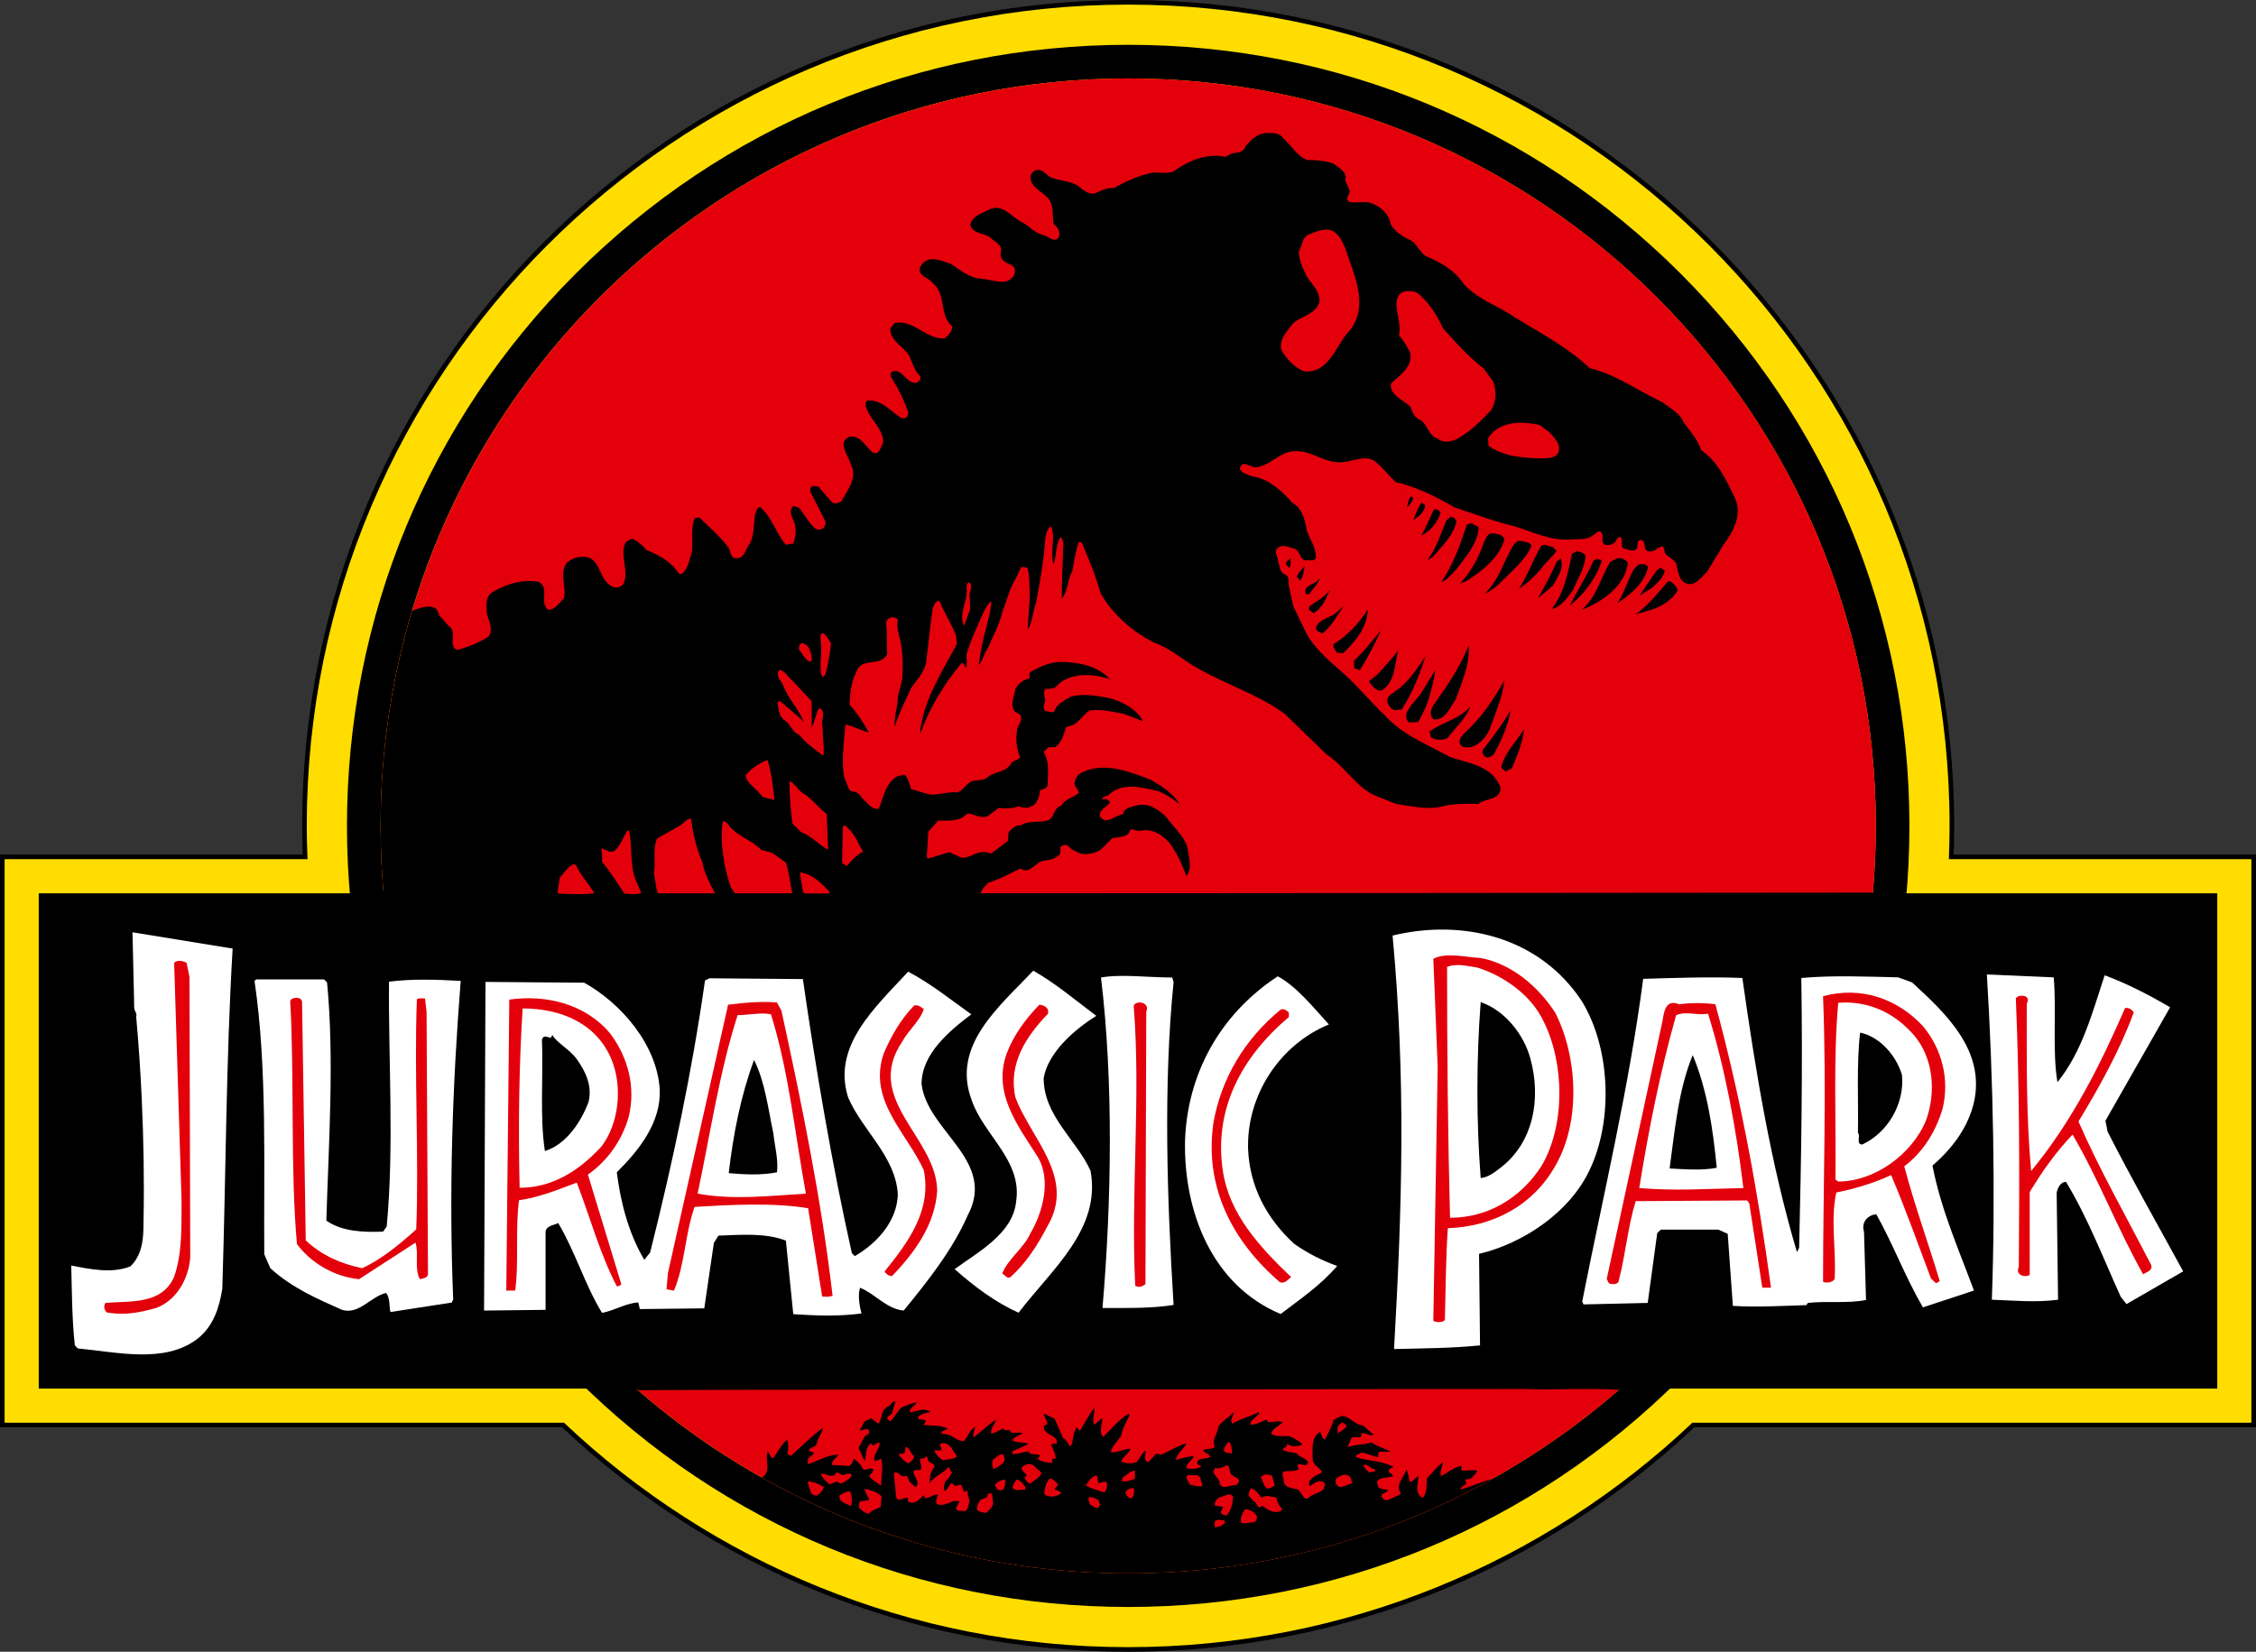 <svg version="1.1" xmlns="http://www.w3.org/2000/svg" xmlns:xlink="http://www.w3.org/1999/xlink" width="488.485" height="357.716" viewBox="0,0,488.485,357.716"><rect x="0" y="0" width="488.485" height="357.716" fill="#333333" stroke="none"/><g transform="translate(4.242,-1.142)"><g data-paper-data="{&quot;isPaintingLayer&quot;:true}" stroke-linecap="butt" stroke-linejoin="miter" stroke-miterlimit="10" stroke-dasharray="" stroke-dashoffset="0" style="mix-blend-mode: normal"><path d="" fill="#000000" fill-rule="nonzero" stroke="none" stroke-width="1"/><g><path d="M483.742,309.747h-121.332c-31.941,30.135 -74.996,48.611 -122.369,48.611c-47.373,0 -90.427,-18.476 -122.369,-48.611h-121.415v-123.038h65.565c-0.083,-2.227 -0.142,-4.461 -0.142,-6.706c0,-98.508 79.853,-178.361 178.361,-178.361c98.508,0 178.355,79.853 178.355,178.361c0,2.245 -0.053,4.479 -0.136,6.706h65.482z" fill="#ffdd00" fill-rule="nonzero" stroke="#000000" stroke-width="1"/><path d="M240.042,10.846c45.181,0 87.661,17.594 119.614,49.547c31.947,31.947 49.541,74.427 49.541,119.608c0,45.181 -17.594,87.661 -49.541,119.608c-31.953,31.953 -74.433,49.547 -119.614,49.547c-45.181,0 -87.661,-17.594 -119.614,-49.547c-31.947,-31.947 -49.541,-74.427 -49.541,-119.608c0,-45.181 17.594,-87.661 49.541,-119.608c31.953,-31.953 74.433,-49.547 119.614,-49.547M240.042,18.127c-89.403,0 -161.875,72.478 -161.875,161.875c0,89.397 72.472,161.869 161.875,161.869c89.403,0 161.875,-72.472 161.875,-161.869c0,-89.397 -72.472,-161.875 -161.875,-161.875" fill="#000000" fill-rule="nonzero" stroke="none" stroke-width="1"/><path d="M401.932,180.001c0,89.403 -72.472,161.875 -161.875,161.875c-89.397,0 -161.869,-72.472 -161.869,-161.875c0,-89.403 72.472,-161.875 161.869,-161.875c89.403,0 161.875,72.472 161.875,161.875" fill="#e3000b" fill-rule="nonzero" stroke="none" stroke-width="1"/><path d="M285.231,142.512c-0.255,-0.604 -1.025,-1.031 -0.681,-1.89c2.914,-1.801 5.574,-4.544 7.369,-7.541c-0.083,3.856 -2.571,6.86 -5.314,9.514z" fill="#000000" fill-rule="nonzero" stroke="none" stroke-width="1"/><path d="M297.749,154.939c-0.77,-0.255 -1.54,-1.114 -1.629,-1.973c-0.089,-1.025 1.114,-1.629 1.801,-2.139c2.826,-1.973 4.715,-4.887 6.516,-7.63c-1.286,4.111 -2.832,7.968 -5.148,11.569l-1.54,0.172" fill="#000000" fill-rule="nonzero" stroke="none" stroke-width="1"/><path d="M289.003,145.854l-0.083,-1.629c2.144,-1.89 3.939,-4.372 5.829,-6.516c-1.368,3.003 -2.826,5.829 -4.544,8.572z" fill="#000000" fill-rule="nonzero" stroke="none" stroke-width="1"/><path d="M282.147,138.309c-0.598,-0.172 -1.286,-0.426 -1.457,-1.114c0.515,-1.973 2.832,-2.144 4.289,-3.258l1.712,-1.54c-1.368,2.056 -2.571,4.283 -4.544,5.912" fill="#000000" fill-rule="nonzero" stroke="none" stroke-width="1"/><path d="M295.006,150.653c-1.286,0.344 -2.145,-1.031 -2.832,-1.884c0.604,-0.77 1.635,-1.203 2.316,-2.061c1.285,-1.54 2.915,-3.08 4.028,-4.798c-0.77,2.998 -0.598,6.771 -3.513,8.744" fill="#000000" fill-rule="nonzero" stroke="none" stroke-width="1"/><path d="M182.629,185.54l-0.77,-1.285c-0.687,-1.629 -1.718,-3.258 -3.175,-4.372l-0.427,0.255l-0.172,7.891l1.031,0.681c0.942,-1.197 2.139,-2.399 3.513,-3.169M174.484,147.225c0.515,-2.227 1.031,-4.461 1.203,-6.771c-0.515,-0.776 -0.942,-1.801 -1.801,-2.233c-0.598,0.261 -0.515,1.12 -0.427,1.801c0.344,2.405 -0.261,4.715 0.083,7.115l0.344,0.687l0.598,-0.598M175,184.853l-0.344,-7.458c-1.884,-1.197 -3.086,-3.341 -5.059,-4.372c-1.114,-0.77 -1.712,-2.056 -2.826,-2.654c0,2.997 0.255,6.173 0.687,9.087l1.801,1.795c2.056,0.687 3.685,2.66 5.657,3.774zM167.198,194.367c-0.427,-2.056 -0.681,-4.283 -1.368,-6.427l-3.003,-2.056l-2.31,-0.604c-2.316,-2.393 -5.485,-2.998 -7.375,-5.912l-0.687,-0.343l-0.166,0.343c-0.433,3.43 0,7.032 0.77,10.284c0.515,1.718 0.687,3.774 2.144,5.059l11.913,-0.083zM150.487,194.538c-1.114,-2.138 -2.316,-4.283 -2.743,-6.682c-1.286,-2.915 -1.973,-6.09 -2.399,-9.342c-0.859,0.083 -1.374,0.77 -2.061,1.368l-5.142,2.915c-1.031,2.144 -0.255,4.97 -0.687,7.369l0.604,3.856l0.344,0.604l11.824,0.083zM161.884,165.826c-1.712,0.687 -3.43,1.801 -4.544,3.258c0.172,1.884 2.399,2.743 3.347,4.372c0.77,0.509 1.801,0.509 2.654,0.853c-0.255,-2.914 -0.598,-5.829 -1.457,-8.483M165.486,149.878c1.114,2.749 3.43,5.059 4.372,7.719c-1.629,-1.629 -3.43,-3.004 -5.142,-4.544l-0.515,0.083c0.255,1.457 0.172,3.175 1.801,4.117c1.114,0.859 1.368,2.399 2.826,2.915c1.457,1.884 3.43,3.169 5.142,4.544c0.261,-2.062 -0.255,-4.117 -0.166,-6.173c-0.515,-1.457 1.025,-3.258 -0.604,-4.028c-0.77,1.368 -0.942,3.086 -1.712,4.455c0,-1.801 -0,-4.111 -0.089,-5.912l-4.111,-4.455c-0.942,-0.776 -1.457,-1.978 -2.66,-2.316c-1.197,1.368 0.598,2.399 0.859,3.596M168.827,140.88l-0.083,0.942c0.853,0.859 1.197,2.227 2.488,2.66c0.681,-0.776 0,-1.973 -0.261,-2.914c-0.426,-0.687 -1.54,-1.712 -2.144,-0.687M205.602,127.249c-0.859,0.344 -0.426,1.375 -0.515,2.062c-0.083,2.482 -1.629,4.626 -0.687,7.197h0.172l1.285,-3.513l-0.172,-3.003c0.089,-0.942 0.776,-2.138 -0.083,-2.743M275.977,70.937c-1.374,1.712 -3.175,3.424 -2.832,5.829c0.948,1.884 2.914,4.028 4.976,4.798c5.568,0.515 6.854,-5.829 10.023,-9.004c4.206,-5.485 0.521,-12.511 -1.197,-17.914c-0.598,-1.286 -1.197,-2.571 -2.488,-3.424c-1.623,-0.859 -3.513,0 -5.053,0.598c-1.801,0.598 -1.629,2.482 -2.399,3.774c0,1.795 0.681,3.252 1.368,4.709c0.942,2.144 3.258,3.602 3.086,6.173c-0.687,2.571 -3.602,3.086 -5.485,4.461M296.977,84.136c-0.515,2.571 2.743,3.602 4.2,5.142c0.427,1.114 0.859,2.399 2.144,2.832c1.629,1.025 1.712,3.424 3.768,4.028c1.114,1.025 2.749,0.687 3.945,0.172c2.832,-1.457 5.231,-3.856 7.458,-6.173c1.285,-1.801 1.368,-4.289 0.598,-6.345l-2.056,-2.832c-3.258,-2.482 -6.084,-5.651 -8.832,-8.743c-1.197,-2.737 -3.08,-5.568 -5.486,-7.624c-1.025,-0.432 -2.227,-0.598 -3.258,-0.172c-1.114,0.515 -1.28,1.712 -1.368,2.654c0.172,2.233 1.031,4.372 0.598,6.688c0.948,1.031 1.629,2.316 2.316,3.513c0.942,3.003 -2.056,5.142 -4.028,6.86M329.209,93.223c-3.945,-0.948 -8.832,-0.948 -11.232,2.826l0.089,1.629c3.252,2.316 7.369,2.66 11.569,2.743c1.203,-0.172 2.571,0.089 3.43,-1.025c0.942,-1.801 -0.598,-3.258 -1.712,-4.544l-2.144,-1.629M401.284,194.414c-3.791,42.96 -24.365,81.097 -55.121,107.826v-0.118c-6.599,-0.432 -13.542,0.083 -20.319,-0.178l-85.286,0.089l-84.776,0.089l-21.877,0.083c-34.139,-29.678 -55.72,-73.42 -55.72,-122.203c0,-16.196 2.387,-31.829 6.818,-46.579c1.451,-0.515 2.997,-1.197 4.621,-0.77c0.859,0.343 1.031,1.197 1.285,1.884c0.942,0.77 1.457,1.801 2.399,2.488c1.286,1.374 -0.509,3.945 1.374,4.887c2.399,-0.598 4.626,-1.546 6.771,-2.832c1.368,-1.629 -0.089,-3.685 -0.344,-5.485c0,-1.457 -0.255,-3.086 1.114,-4.117c3.003,-1.795 6.516,-2.997 10.201,-2.31c2.399,1.285 0.089,4.455 1.973,6.001c1.457,0.172 2.399,-1.457 3.43,-2.399c0.681,-2.488 -1.031,-5.32 0.598,-7.63c0.859,-0.859 1.884,-1.285 2.997,-1.374c4.887,-0.598 3.519,5.485 7.458,6.599c0.776,0.089 1.374,-0.166 1.89,-0.77c1.197,-2.743 -0.687,-5.912 0.255,-8.483c0.172,-0.77 1.114,-1.203 1.801,-1.286c1.114,0.598 2.144,1.54 2.997,2.482c2.577,1.031 5.231,2.405 6.943,5.059l0.515,0.083c1.546,-1.025 1.718,-3.169 2.316,-4.881c0.255,-2.316 -0.344,-5.059 0.598,-7.203l0.942,-0.172c2.061,1.973 4.289,3.856 6.001,6.09c1.031,0.853 0.515,2.998 2.227,2.743c1.718,-0.089 1.801,-2.144 2.832,-3.258c0.859,-1.801 0.77,-4.117 1.031,-6.256c0.426,-0.432 0.172,-1.546 1.114,-1.546c2.654,2.227 3.341,5.574 5.568,8.145l1.629,-0.261c0.344,-1.025 0.598,-2.227 0.432,-3.513c0,-1.546 -1.89,-3.086 -0.432,-4.627l1.285,0.426c1.114,1.457 1.89,2.998 3.258,4.289c0.427,0.509 1.285,0.509 1.884,0.166c0.344,-0.426 0.687,-0.942 0.515,-1.54c-1.025,-2.055 -2.056,-4.028 -3.086,-6.084c-0.344,-0.433 -0.255,-1.286 0.344,-1.629l1.374,0.255c0.77,1.203 1.973,2.316 2.915,3.43c0.77,0.344 1.54,-0.083 2.144,-0.515l-0.089,-0.089c1.285,-2.31 3.341,-4.71 1.973,-7.541c-0.426,-1.629 -1.718,-2.998 -1.629,-4.798c0.089,-0.598 0.687,-1.114 1.285,-1.374c2.316,-0.338 3.43,2.061 4.97,3.43l0.859,0.172c0.859,-0.515 1.031,-1.54 1.457,-2.399c0,-2.832 -2.571,-4.633 -3.513,-7.115c-0.261,-0.515 -0.604,-1.457 0.083,-1.89c2.914,-0.337 4.887,2.144 7.203,3.691l0.77,0.172c0.598,-0.172 0.942,-0.687 0.859,-1.374c-0.859,-2.571 -2.062,-4.97 -3.519,-7.286c-0.344,-0.426 -0.51,-1.285 0.172,-1.54c2.144,-0.604 2.915,2.654 5.059,2.488c0.515,-0.178 1.114,-0.687 0.942,-1.374c-1.285,-1.286 -1.712,-2.832 -2.399,-4.455c-1.203,-2.061 -4.283,-3.258 -4.117,-6.007l0.948,-1.114c4.111,-0.853 6.682,3.519 10.799,3.347c0.77,-0.687 1.712,-1.457 1.629,-2.66c-2.915,-2.482 -1.114,-6.943 -4.289,-9.431c-0.77,-1.114 -2.654,-1.197 -2.743,-2.826c0.089,-0.687 0.515,-1.368 1.203,-1.801c1.884,-1.114 3.939,0.089 5.657,0.598c2.056,1.374 4.028,3.086 6.599,3.175c1.801,0.172 3.341,0.853 5.231,0.598c1.025,-0.344 1.967,-1.114 1.967,-2.316c-0.083,-1.712 -2.227,-1.285 -2.915,-2.743c-0.427,-0.427 -0.083,-1.286 -0.083,-1.884c-0.172,-1.286 -1.457,-1.629 -2.227,-2.482c-1.374,-1.12 -3.856,-0.776 -4.461,-2.832c0.432,-2.056 2.743,-2.571 4.289,-3.43c2.915,-1.203 4.798,1.973 7.197,3.003c1.457,0.853 2.749,2.399 4.461,2.654c1.025,0.261 2.139,1.718 3.169,0.515c0.515,-1.114 -0.172,-2.227 -1.031,-2.915c-0.338,-1.368 -0.083,-3.003 -0.51,-4.283c-0.859,-2.749 -4.715,-3.092 -4.544,-6.173c0.172,-0.604 0.859,-1.203 1.54,-1.291c1.031,-0.083 1.801,0.948 2.66,1.546c1.801,0.77 3.856,0.77 5.657,1.629c1.286,0.859 2.316,2.144 3.939,1.973c1.374,-0.515 2.577,-1.374 4.289,-1.203c2.571,-1.457 5.314,-2.743 8.4,-3.341c1.54,-0.172 2.997,0.343 4.455,-0.261c3.258,-2.31 7.203,-4.028 11.232,-3.169l1.54,-0.77c1.031,-0.089 2.405,-0.172 2.832,-1.457c1.285,-1.629 2.997,-3.169 5.231,-2.915c1.285,-0.089 2.399,0.172 3.086,1.286c1.712,1.457 2.915,3.773 5.059,4.544c1.884,0 3.939,0.172 5.651,0.77c1.114,0.859 3.086,1.801 2.571,3.602l0.948,2.227c0.166,0.942 -1.114,1.629 -0.089,2.488c1.285,0.255 2.832,-0.089 4.2,0.083c2.144,0.515 4.544,2.399 4.798,4.804c0.776,1.28 2.233,2.399 3.602,3.08c1.801,0.515 2.488,2.66 3.862,3.691c3.169,1.368 6.339,2.997 8.4,6.167c2.654,2.832 5.829,4.117 8.909,5.829c6.173,4.028 12.772,7.12 18.346,12.345c5.657,1.374 10.456,4.887 15.686,7.369c1.712,1.291 3.856,2.405 4.626,4.372c1.457,1.973 3.086,3.773 3.774,6.001c3.685,2.488 5.485,6.605 7.286,10.29c1.712,3.602 -0.255,7.369 -2.488,10.284l-3.43,5.657c-1.197,1.203 -2.654,3.347 -4.538,2.66c-1.546,-0.604 -1.718,-2.227 -2.061,-3.602c-0.083,-1.374 -1.54,-1.973 -2.482,-2.743l-0.515,-1.712c-1.202,0 -1.884,1.54 -3.341,1.025c-1.114,-0.515 -0.172,-2.139 -1.457,-2.399c-1.203,0.083 -0.432,1.54 -1.031,2.055c-0.687,0.432 -1.54,0.089 -2.227,-0.083c-1.546,-0.172 -0.426,-1.712 -1.114,-2.571c-0.859,-0.172 -0.859,0.859 -1.374,1.197c-0.515,0.432 -1.114,0.515 -1.712,0.515c-1.629,-0.255 -0.261,-2.144 -1.202,-2.826c-0.687,-0.433 -1.197,0.426 -1.801,0.77c-1.286,1.025 -3.086,0.687 -4.715,0.859c-4.715,0.255 -8.311,-1.718 -12.339,-2.915c-4.372,-1.031 -8.572,-2.66 -12.772,-4.028c-4.028,-2.316 -8.228,-4.461 -12.778,-5.486c-1.623,-1.457 -2.998,-3.43 -4.798,-4.715c-2.056,-1.114 -4.372,0.166 -6.427,0.344c-4.117,0.598 -6.943,-2.749 -11.06,-2.316c-2.914,0.255 -4.881,2.998 -7.713,3.43c-1.368,0.344 -3.43,-1.973 -3.768,0.426c0.427,0.942 1.623,1.114 2.571,1.54c3.513,0.515 6.339,2.915 8.744,5.746c2.399,1.286 2.737,3.945 3.258,6.256c0.681,1.801 1.884,3.43 1.884,5.485c-0.172,1.203 -1.457,0.515 -2.227,0.77c-1.374,-0.255 -1.031,-1.967 -2.405,-2.571c-1.114,-0.166 -2.482,-1.114 -3.602,-0.166c-1.025,0.853 0.089,1.795 0,2.826c0.521,1.031 0.261,2.571 1.718,2.997c0.687,0.515 0.687,1.374 0.598,2.144l1.031,4.715c1.114,2.144 2.056,4.461 3.258,6.599c2.056,3.258 5.314,5.829 8.145,8.4c2.826,2.571 5.397,5.746 8.311,8.489c4.028,4.455 9.259,6.344 14.146,9.087c4.028,1.368 9.514,1.967 11.054,6.854c-0.344,2.66 -3.341,2.056 -4.887,3.347c-2.482,-0.089 -5.397,-0.089 -7.713,0.509c-3.341,0.859 -6.771,-0.083 -10.029,-0.509l-4.111,-1.629c-4.372,-1.629 -6.949,-6.516 -10.977,-9.087l-9.087,-8.832c-5.823,-4.2 -12.511,-6.256 -18.684,-9.769c-3.169,-1.712 -6.001,-4.372 -9.431,-5.574c-4.538,-2.227 -9.253,-6.173 -11.741,-10.799c-1.031,-3.774 -2.571,-7.286 -4.028,-10.888l-0.687,-0.172c-0.687,2.061 -1.031,4.206 -1.368,6.261c-1.12,1.884 -0.859,4.283 -2.316,6.001c0,-3.945 0.255,-8.145 0.344,-12.262l-0.515,-1.114c-1.285,1.629 -0.859,4.117 -1.629,6.001c-0.515,-1.973 -0.083,-4.111 -0.083,-6.256c-0.172,-0.687 0,-1.629 -0.604,-1.973c-0.77,0.77 -1.025,1.884 -1.114,2.997c-0.344,4.633 -1.114,9.087 -1.967,13.459c-0.687,1.973 -0.776,4.117 -1.718,5.829c-0.083,-2.743 0.426,-5.397 0.344,-8.139c-0.089,-1.718 0,-3.602 -0.515,-5.231l-1.285,-0.172l-1.374,2.832c-1.28,2.139 -1.795,4.538 -2.737,6.854c-0.604,2.832 -2.062,5.314 -3.175,7.974c-0.859,1.114 -1.031,2.66 -1.973,3.602c0.432,-2.743 0.859,-5.403 1.629,-7.973c0.426,-1.973 1.114,-3.856 1.114,-5.829c-0.77,0.515 -1.114,1.457 -1.629,2.227c-1.285,3.003 -2.743,5.918 -3.685,9.087c-0.172,0.942 0.255,2.227 -0.172,3.086c-0.344,-0.344 -0.344,-1.114 -0.942,-1.031c-3.945,4.715 -6.943,9.774 -8.915,15.177l-0.083,-0.089c0.77,-7.198 4.715,-13.027 7.967,-19.199l-0.172,-1.89c-1.025,-2.571 -2.571,-4.887 -3.596,-7.458h-0.261c-0.77,0.261 -0.942,1.031 -1.197,1.629c-0.604,4.034 -0.942,7.891 -1.457,11.919c-0.515,2.056 -1.973,3.596 -3.169,5.225c-1.291,2.832 -2.749,5.657 -3.602,8.489c-0.172,-2.316 0.681,-4.2 0.681,-6.516l0.942,-3.768c0.178,-2.316 0.178,-4.715 -0.166,-7.032c-0.172,-1.973 -1.203,-3.685 -0.776,-5.829c-0.255,-0.515 -0.853,-0.598 -1.451,-0.515c-0.604,0 -0.948,0.687 -1.12,1.114c0.344,2.316 0.089,4.461 0.261,6.771c-1.374,3.003 -5.657,0.515 -6.688,3.945c-1.114,2.056 -1.374,4.544 -1.457,7.032c1.712,1.884 3.086,4.028 4.2,6.084c-1.712,-0.515 -3.258,-1.286 -4.887,-1.801l-0.255,0.255c-0.255,3.602 -0.859,7.375 -0.255,11.06c0.509,1.031 0.681,2.316 1.457,3.169c1.025,-0.083 1.967,0.515 2.399,1.457c1.114,0.859 2.138,2.66 3.685,2.316c1.025,-2.482 1.368,-5.486 4.028,-7.026c0.598,0 1.286,-0.604 1.801,-0.089c0.598,0.859 0.859,1.884 1.114,2.832l3.086,0.942c2.31,0.859 4.544,-0.515 6.943,-0.172c1.286,-0.427 1.973,-1.973 3.258,-2.488c1.286,-0.255 2.743,0 3.768,-1.197c1.546,-0.859 3.691,-0.77 4.715,-2.743c0.515,-0.598 1.457,-0.515 1.89,-1.202c-0.776,-1.712 -1.031,-3.856 -0.687,-5.829c0.083,-1.031 1.114,-1.801 0.859,-2.998c-0.172,-0.687 -0.948,-0.687 -1.374,-1.114c-1.114,-1.546 0,-3.347 0.172,-4.887c0.687,-1.114 1.801,-2.056 3.086,-2.233c0.083,-0.509 -0.427,-1.197 0.426,-1.54c1.884,-1.031 3.856,-1.973 6.173,-2.056c3.945,0.083 8.056,0.77 10.799,3.774c-3.596,-1.292 -8.744,-1.546 -11.569,1.457c-0.604,0.77 -1.718,0.509 -2.488,0.681c-0.344,0.687 -0.255,1.457 0,2.144c0,0.859 -0.77,1.884 0.089,2.66c0.681,-0.172 1.285,0.426 1.884,0.083c0.426,-1.629 2.227,-2.488 3.602,-3.258c2.654,-0.77 5.829,-0.172 8.483,0.344c2.743,0.77 5.746,2.316 7.115,4.97l-4.2,-1.629c-2.31,-0.344 -4.798,-1.114 -7.369,-0.681c-1.285,0.853 -2.144,2.31 -3.43,3.086l-1.629,0.509c-0.515,1.546 -0.859,3.175 -2.316,4.289l-1.54,0.083l-1.031,1.031c1.374,2.144 0.948,4.715 0.859,7.203c-0.172,0.853 -1.114,0.681 -1.629,1.114c-0.172,1.369 -0.515,2.998 -2.056,3.513c-0.859,0.426 -1.89,0.172 -2.571,-0.089c-1.286,0.515 -2.915,0.515 -4.289,0.344l-2.316,1.718c-1.623,0.77 -2.915,-0.433 -4.455,-0.515l-1.197,0.942c-1.546,0.77 -3.519,0.598 -5.148,0.598l-2.139,2.399l-0.344,5.403l0.172,0.426c1.629,-0.344 3.169,-1.025 4.798,-1.368l2.571,1.203c1.801,0.083 3.003,-1.292 4.887,-1.292l1.54,0.344l3.519,-2.654c0.344,-0.604 -0.089,-1.629 0.426,-2.144c0.687,-0.77 1.457,-1.374 2.488,-1.286c1.457,-1.031 3.513,-0.598 5.225,-0.942c2.144,-0.172 1.546,-2.743 3.519,-3.341c0.853,-1.546 2.571,-1.635 3.767,-2.749c-0.083,-0.942 -1.197,-1.368 -0.853,-2.482c0.166,-0.776 0.681,-1.546 1.457,-1.89c4.881,-2.482 10.539,-0.166 14.999,1.546c2.227,1.286 4.881,2.915 6.256,5.314c-1.457,-1.197 -2.914,-2.144 -4.544,-2.832c-3.341,-0.77 -7.885,-2.056 -10.716,0.687c-0.427,0.515 -1.457,0.344 -1.54,1.031h1.031l0.681,0.598c-0.598,1.203 -2.31,1.457 -2.227,3.004c1.285,2.31 3.43,-0.261 5.059,-0.344c0.172,-1.457 1.801,-1.546 2.826,-1.884c2.571,-0.687 4.632,0.681 6.433,2.393c1.54,2.144 3.768,4.034 4.627,6.516c0.255,1.973 1.202,4.632 -0.172,6.344c-0.942,-2.482 -2.056,-5.059 -3.773,-7.286c-1.629,-1.801 -3.768,-3.086 -6.339,-2.482c-0.776,0.083 -1.546,-0.604 -2.061,-0.178c-0.427,1.718 -2.571,1.374 -3.939,1.801c-1.285,1.203 -2.488,3.004 -4.289,3.175c-1.285,0.426 -2.826,0.255 -3.768,-0.515c-1.031,-0.089 -1.374,-1.712 -2.577,-1.114c-1.025,0.172 -0.255,1.285 -0.681,1.884c-1.031,1.12 -2.405,1.286 -3.773,1.457c-1.629,0.515 -2.915,3.003 -4.715,1.629c-2.316,1.031 -4.544,2.399 -7.032,3.086c-0.598,0.687 -1.368,1.374 -1.623,2.227l0.255,0.089l192.863,-0.172z" fill="#000000" fill-rule="nonzero" stroke="none" stroke-width="1"/><path d="M165.428,149.789c-0.261,-1.197 -2.044,-2.234 -0.848,-3.602c1.203,0.338 1.737,1.533 2.679,2.309l4.211,4.48c0.089,1.801 -0.044,4.101 -0.044,5.902c0.77,-1.368 0.898,-2.973 1.668,-4.341c1.629,0.77 0.282,2.604 0.797,4.061c-0.089,2.056 0.387,4.147 0.126,6.209c-1.712,-1.374 -3.741,-2.648 -5.198,-4.532c-1.457,-0.515 -1.798,-2.11 -2.912,-2.969c-1.629,-0.942 -1.549,-2.758 -1.804,-4.215l0.705,0.015c1.712,1.54 3.384,2.762 5.013,4.391c-0.942,-2.66 -3.281,-4.959 -4.394,-7.708" data-paper-data="{&quot;noHover&quot;:false,&quot;origItem&quot;:[&quot;Path&quot;,{&quot;applyMatrix&quot;:true,&quot;segments&quot;:[[[353.29936,221.35757],[0,0],[1.04444,2.57772]],[[357.3993,228.59651],[-0.88333,-2.4945],[-1.52772,-1.52778]],[[352.57708,224.3354],[1.60556,1.44433],[0,0]],[[352.0938,224.41323],[0,0],[0.23889,1.3665]],[[353.78263,228.27418],[-1.52778,-0.88328],[1.04444,0.80567]],[[356.43263,231.00757],[-1.36667,-0.48339],[1.36672,1.76661]],[[361.25486,235.26868],[-1.60556,-1.28889],[0.2445,-1.93333]],[[361.0993,229.47979],[-0.08333,1.92772],[-0.48328,-1.36667]],[[360.53269,225.70207],[1.52772,0.72228],[-0.72228,1.28328]],[[358.92713,229.87973],[0.72217,-1.28322],[0,-1.68878]],[[358.8438,224.3354],[0.08333,1.68878],[0,0]],[[354.98825,220.15751],[0,0],[-0.88333,-0.72767]],[[352.49375,217.98534],[1.12783,0.31672],[-1.12217,1.28328]],[[353.29936,221.35757],[-0.2445,-1.12222],[0,0]]],&quot;fillColor&quot;:[0,0,0,1]}]}" fill="#e3000b" fill-rule="nonzero" stroke="none" stroke-width="0.5"/><path d="M174.968,185.118c-1.973,-1.114 -3.697,-3.083 -5.753,-3.77l-1.851,-1.843c-0.432,-2.915 -0.645,-6.231 -0.645,-9.229c1.114,0.598 1.736,1.874 2.85,2.644c1.973,1.031 3.31,3.269 5.194,4.466l0.29,7.559z" data-paper-data="{&quot;noHover&quot;:false,&quot;origItem&quot;:[&quot;Path&quot;,{&quot;applyMatrix&quot;:true,&quot;segments&quot;:[[362.22158,254.15751],[[361.89936,247.16307],[0,0],[-1.76672,-1.12222]],[[357.15491,243.06318],[1.84994,0.96656],[-1.0445,-0.72222]],[[354.50486,240.57429],[1.0445,0.56106],[0,2.811]],[[355.1493,249.09651],[-0.40556,-2.73339],[0,0]],[[356.83819,250.77973],[0,0],[1.92778,0.64461]],[[362.14375,254.31873],[-1.84994,-1.04456],[0,0]]],&quot;closed&quot;:true,&quot;fillColor&quot;:[0,0,0,1]}]}" fill="#e3000b" fill-rule="nonzero" stroke="none" stroke-width="0.5"/><path d="M161.921,165.725c0.859,2.654 1.228,5.756 1.482,8.67c-0.853,-0.343 -1.935,-0.324 -2.705,-0.834c-0.948,-1.629 -3.287,-2.627 -3.459,-4.511c1.114,-1.457 2.969,-2.638 4.681,-3.325" data-paper-data="{&quot;noHover&quot;:false,&quot;origItem&quot;:[&quot;Path&quot;,{&quot;applyMatrix&quot;:true,&quot;segments&quot;:[[[349.92158,236.31318],[0,0],[-1.60561,0.64444]],[[345.66047,239.36868],[1.04444,-1.36667],[0.16106,1.76667]],[[348.79936,243.46873],[-0.88889,-1.52778],[0.72217,0.47778]],[[351.28825,244.26862],[-0.8,-0.32211],[-0.23889,-2.73317]],[[349.92158,236.31318],[0.80556,2.48889],[0,0]]],&quot;fillColor&quot;:[0,0,0,1]}]}" fill="#e3000b" fill-rule="nonzero" stroke="none" stroke-width="0.5"/><path d="M167.189,194.704l-12.039,0.099c-1.457,-1.285 -1.675,-3.392 -2.19,-5.11c-0.77,-3.252 -1.179,-6.971 -0.747,-10.401l0.168,-0.346l0.689,0.341c1.89,2.915 5.18,3.505 7.496,5.899l2.361,0.666l3.007,2.106c0.687,2.144 0.912,4.429 1.339,6.484z" data-paper-data="{&quot;noHover&quot;:false,&quot;origItem&quot;:[&quot;Path&quot;,{&quot;applyMatrix&quot;:true,&quot;segments&quot;:[[[354.90491,263.07984],[0,0],[-0.40006,-1.92789]],[[353.62158,257.05212],[0.64439,2.01111],[0,0]],[350.80486,255.12423],[[348.63819,254.55762],[0,0],[-2.17217,-2.24456]],[[341.72158,249.01306],[1.77222,2.73339],[0,0]],[341.07713,248.69095],[[340.92158,249.01306],[0,0],[-0.40561,3.21672]],[[341.64375,258.65751],[-0.72217,-3.04989],[0.48339,1.61117]],[[343.65486,263.40195],[-1.36667,-1.20544],[0,0]],[354.82708,263.32429]],&quot;closed&quot;:true,&quot;fillColor&quot;:[0,0,0,1]}]}" fill="#e3000b" fill-rule="nonzero" stroke="none" stroke-width="0.5"/><path d="M150.291,194.794l-11.95,-0.08l-0.349,-0.609l-0.631,-3.889c0.433,-2.399 -0.339,-5.334 0.692,-7.479l5.22,-2.962c0.687,-0.598 1.231,-1.285 2.09,-1.367c0.427,3.252 1.197,6.566 2.483,9.48c0.426,2.399 1.596,4.593 2.709,6.731z" data-paper-data="{&quot;noHover&quot;:false,&quot;origItem&quot;:[&quot;Path&quot;,{&quot;applyMatrix&quot;:true,&quot;segments&quot;:[[[339.23269,263.2409],[0,0],[-1.04444,-2.0055]],[[336.66047,256.97429],[0.39994,2.25],[-1.20561,-2.73339]],[[334.41041,248.21318],[0.4,3.04989],[-0.8055,0.07767]],[[332.47713,249.49645],[0.64439,-0.56117],[0,0]],[[327.65491,252.22979],[0,0],[-0.96672,2.01111]],[[327.01041,259.14084],[0.40561,-2.25],[0,0]],[327.57708,262.75751],[327.8993,263.32429],[338.98819,263.40195]],&quot;closed&quot;:true,&quot;fillColor&quot;:[0,0,0,1]}]}" fill="#e3000b" fill-rule="nonzero" stroke="none" stroke-width="0.5"/><path d="M278.548,129.823c-0.859,-2.144 2.227,-1.884 2.997,-3.602c-0.255,1.374 -1.54,2.399 -2.31,3.602h-0.687" fill="#000000" fill-rule="nonzero" stroke="none" stroke-width="1"/><path d="M298.949,108.392l0.089,-0.427h0.083z" fill="#000000" fill-rule="nonzero" stroke="none" stroke-width="1"/><path d="M293.531,319.775v-0.427c-0.942,0 -1.457,-1.114 -2.399,-1.031c-0.261,0.687 0.681,1.285 1.114,1.712l1.286,-0.255M285.048,322.435c0.77,1.629 2.393,0 3.513,0l-0.261,-1.031c-0.255,-0.687 -1.025,-1.031 -1.712,-0.859c-0.77,0.261 -2.056,0.687 -1.54,1.89M285.386,310.09v1.457c0.687,-0.432 1.718,-0.942 1.973,-1.712l-1.031,-0.687l-0.942,0.942M272.098,328.602c0.432,-0.166 1.374,0 1.203,-0.77c-0.687,-0.687 -0.942,-1.54 -1.203,-2.399c-1.114,-0.089 -2.31,-0.687 -3.169,0.089c-0.598,-0.776 -1.286,-1.801 -2.227,-2.062c-0.515,0.427 -0.515,1.031 -0.598,1.629l1.197,1.203c0.604,0.255 0.77,1.967 1.718,0.942c0.942,0.598 1.884,1.368 3.08,1.368M266.874,330.835c0.77,0.083 1.114,-0.687 1.031,-1.285c-0.432,-0.948 -1.546,-1.546 -2.577,-1.546c-0.515,0.859 -1.197,1.973 -0.77,3.003c0.77,0.083 1.546,-0.089 2.316,-0.172M263.87,322.346c0.687,-1.285 -1.114,-1.197 -1.629,-2.056l-0.509,-1.801c-1.031,0 -1.718,1.031 -2.749,0.515c-1.457,1.285 1.031,2.144 0.859,3.43c0.598,1.54 2.399,0.172 3.602,0.338l0.427,-0.427M261.299,329.378c1.031,-1.031 1.374,-2.577 1.457,-4.117c-0.859,-1.114 -2.056,0.083 -2.997,0.172c-0.598,0.432 -1.114,1.031 -0.942,1.801h0.255l1.546,0.255l-0.344,0.77c-0.604,0.776 0.598,0.948 1.025,1.12M258.817,331.949c0.853,-0.172 1.801,-0.344 2.227,-1.203l-0.172,-0.344c-0.77,0 -1.801,-0.427 -2.144,0.432l0.089,1.114M261.554,313.603c-0.338,0.604 -1.197,1.374 -0.509,2.062l1.457,0.255c0,-0.942 0,-1.973 -0.687,-2.571l-0.261,0.255M269.528,320.463l-0.77,0.515c0.344,0.853 0.604,1.712 1.114,2.399c0.687,0.344 1.285,-0.172 1.801,-0.427c0.083,-0.604 -0.255,-1.203 -0.344,-1.718c-0.083,-0.942 -1.114,-0.687 -1.801,-0.77M253.415,322.69c0.859,0.083 1.801,0.515 2.743,0.261l-0.427,-1.374c-0.172,-1.457 -1.718,-0.77 -2.66,-1.031c-0.942,0.432 0.083,1.457 0.344,2.144M241.502,321.404v-1.801c-1.031,0.172 -1.801,0.942 -2.66,1.546l-0.172,0.77c0.942,0.172 1.89,-0.172 2.832,-0.515M240.643,325.687c0.598,-0.426 0.687,-1.197 0.687,-1.967l-0.172,-0.344c-0.687,0.083 -1.546,0.344 -1.718,1.031c0.172,0.509 0.604,1.114 1.203,1.28M234.814,324.319c0.687,-0.433 0.687,-1.457 0.598,-2.227c-0.598,-0.089 -1.197,0.083 -1.795,0.255l-0.344,-1.712c-1.12,0.172 -1.89,1.368 -2.405,2.227c1.203,0.687 2.571,1.025 3.945,1.457M233.617,327.66l0.338,-0.681l-0.338,-0.948c-0.687,-0.344 -1.463,-0.853 -2.144,-0.598c-0.089,0.598 0.083,1.203 0.427,1.629c0.598,0.255 1.031,0.77 1.718,0.598M223.499,325.261c0.77,-0.083 1.712,-0.255 2.056,-0.942l-1.457,-0.687l0.776,-0.942c-0.432,-0.598 -1.12,-1.285 -1.801,-1.374c-0.859,0.859 -1.114,2.144 -1.202,3.347c0.344,0.515 1.031,0.515 1.629,0.598M218.867,322.435c0.776,-0.776 2.144,-1.285 2.405,-2.316l-1.374,-1.285c-0.687,-0.942 -1.884,-0.687 -2.743,-0.089c-0.687,0.776 0.687,1.286 0.942,1.973l-0.509,0.344c0.166,0.515 0.598,1.285 1.28,1.374M217.842,323.205c-0.515,-0.598 -1.114,-1.546 -1.973,-1.629c-0.427,0.515 -0.77,1.114 -0.859,1.801c0.604,0.77 1.89,0.344 2.743,0.344zM212.44,323.887c1.031,-0.083 0.859,-1.197 1.031,-1.967l-0.172,-0.344c-0.77,0.083 -1.801,0.515 -2.144,1.286c0.344,0.344 0.604,1.203 1.285,1.025M210.811,317.204c-0.344,0.598 -0.166,1.374 0,2.056l0.604,-0.172c0.77,-0.598 2.145,-1.031 1.801,-2.399c-0.344,-1.457 -1.718,0.089 -2.405,0.515M209.353,328.774c0.515,-0.598 1.374,-1.197 1.457,-2.139c-0.255,-0.687 0.172,-2.832 -1.197,-1.89c0,1.031 -0.859,0.859 -1.546,1.203c-0.427,0.598 -0.853,1.285 -0.77,2.144c0.432,0.509 1.285,0.598 2.056,0.681M204.638,328.436c0.776,-0.344 0.776,-1.374 1.031,-2.062c0,-0.77 -0.515,-1.285 -0.344,-2.056c0,-0.598 -0.509,-0.089 -0.853,-0.089l-0.515,-1.457c-0.598,-0.255 -1.031,0.344 -1.546,0.089c-1.114,-1.546 -1.025,1.114 -2.227,1.114c-0.083,-0.942 -0,-2.056 0.942,-2.66l0.859,-1.457c-0.687,0.089 -0.426,-0.853 -0.859,-1.025c-1.114,1.457 -2.914,1.801 -4.028,3.513c-0.083,-1.114 0.089,-2.399 0.859,-3.341c0.515,-0.77 -0.604,-0.859 -0.942,-1.286c-0.515,-0.172 -0.261,-1.89 -1.12,-0.776c-2.056,-0.083 0.089,1.89 -0.936,2.577c-3.43,-0.432 0.77,2.482 -0.948,3.685l-1.286,-1.114l-0.598,-1.374l-0.687,0.172c-0.77,0 -1.368,-1.368 -2.144,-0.687l0.515,5.231c0.432,1.114 1.546,0 2.316,0.089c0.598,0.083 -0.083,0.681 0.344,0.853c1.457,0.687 2.399,-0.598 3.341,-1.457l0.172,0.687c1.031,0.083 1.884,-0.942 2.826,-0.77c-0.083,0.687 -0.598,1.457 -0.166,2.056c1.884,0.687 3.08,-1.114 4.881,-0.598l-0.77,1.457c0.089,0.853 1.203,0.427 1.884,0.687M191.7,315.487c0,0.776 -0.948,0.344 -1.374,0.521c0.427,0.853 1.374,1.712 2.144,2.05c0.515,-0.338 1.286,-0.936 1.197,-1.623c-0.77,-0.427 -0.853,-1.718 -1.801,-1.973l-0.166,1.025M199.585,315.232h-1.546c0.261,0.859 1.114,1.629 1.89,2.144c1.114,-0.255 2.31,-0.172 3.086,-0.859c-0.948,-0.942 -1.374,-2.997 -3.175,-2.826c-1.114,0.083 -0.083,1.025 -0.255,1.54M186.641,325.178c-0.942,-0.948 -2.316,-1.291 -3.685,-1.629c0.083,0.859 0.77,1.629 1.025,2.399c-0.427,0.255 -1.025,0.172 -1.629,0.255c-0.687,0.089 -0.598,0.776 -0.598,1.374c0.515,0.598 1.286,1.368 2.144,1.368c0.681,-0.77 1.712,-1.025 2.571,-1.457zM177.809,322.435c0.859,-0.344 1.89,-0.859 2.399,-1.801c-0.338,-0.776 -1.368,0 -2.138,-0.089l-1.203,-0.598c-0.687,1.801 -2.31,0.083 -3.424,0.426c0.427,0.859 1.197,1.546 1.884,2.233l1.629,-0.604l0.853,0.432M180.125,326.979c0.172,-0.948 0.083,-1.973 -0.255,-2.832c-0.859,-0.083 -1.629,0.427 -2.316,0.859c-0.255,1.54 1.457,1.629 2.316,2.31l0.255,-0.338M172.667,325.006c0.598,-0.344 1.374,-1.12 1.457,-1.89l-1.801,-0.853c-0.598,0 -1.368,-0.604 -1.712,-0.089c0.598,1.031 0.344,3.003 2.056,2.832M312.049,323.721c2.257,-0.646 4.443,-1.659 6.765,-2.275c-23.31,13.009 -50.163,20.425 -78.751,20.425c-28.891,0 -56.01,-7.577 -79.486,-20.834l0.261,0.024c2.061,-1.285 0.432,-3.773 1.202,-5.657c0.344,0.515 0.427,1.374 1.114,1.54c1.031,-1.279 1.629,-2.914 3.086,-4.028c0.255,0.948 0.255,2.233 0,3.092l0.77,0.427c2.227,-1.973 4.461,-4.289 6.86,-6.001l0.083,0.083c-0.255,1.203 -1.197,2.144 -1.368,3.347c-0.261,0.77 -1.374,0.598 -1.718,1.368c0.172,0.433 0.942,0.089 1.12,0.687l-1.202,1.025l-0.172,1.291c2.227,-0.604 4.2,-2.061 6.688,-2.061c-0.432,0.77 -1.629,1.374 -1.374,2.227l3.003,0.178c1.197,0.338 1.368,-0.776 1.712,-1.546c0.687,0.515 1.457,1.203 1.801,1.973c0.427,1.025 1.457,-0.172 2.316,0.255c0.338,0.598 -0.604,1.031 -0.776,1.629c0.598,0.77 1.629,1.286 2.488,1.973l0.083,-0.172c0,-1.973 0.515,-3.685 0,-5.657l-1.368,0.598c-0.604,-1.54 1.114,-2.482 1.031,-4.028c-0.687,-0.344 -1.457,1.374 -1.801,0.089c-1.457,0.853 -0.948,2.654 -1.457,3.856c-0.432,-0.948 -0.859,-1.884 -1.291,-2.832l1.203,-2.31c0.344,-0.515 1.114,-0.515 1.114,-1.203c-0.338,-1.203 -1.368,-0.089 -2.056,-0.344c0.255,-0.598 0.687,-1.114 0.942,-1.801l1.546,-0.77l1.54,1.203c0.942,-1.114 0.426,-3.003 2.144,-3.773c0.598,-0.344 0.942,-1.285 1.54,-1.031l-0.77,2.577c-0.344,0.427 -1.031,0.509 -1.031,1.114l0.687,0.598c0.859,-0.859 1.457,-2.056 2.399,-3.003c1.12,-0.509 2.233,-0.942 3.347,-1.114c-0.432,0.859 -1.801,1.203 -1.457,2.144c1.368,-0.172 3.08,-1.114 4.455,-0.083c-0.853,0.166 -1.884,0.344 -2.654,1.025c-0.515,0.942 1.197,0.344 1.623,0.942l-0.509,0.859c1.712,0.172 3.685,0 5.225,0.77c-0.427,0.432 -1.457,0.432 -1.368,1.114l1.368,0.172c1.203,0.344 2.144,1.457 3.519,1.457c0.853,-1.025 1.286,-2.399 2.399,-3.086c0,0.776 -0.598,1.457 -0.261,2.233c1.629,-1.203 3.175,-2.832 4.887,-3.862c-0.344,1.031 -1.368,1.973 -1.114,3.086c0.942,-0.172 1.718,-0.77 2.571,-1.114l0.261,0.344h1.197c0.344,1.203 2.056,0.089 2.743,0.77c-0.859,0.433 -1.801,0.687 -2.227,1.457c0.942,0.604 2.482,0.261 3.513,0.776c-1.114,0.598 -2.227,1.025 -3.43,1.54l-0.083,0.604c1.203,0.166 2.399,-0.521 3.602,-0.521c0.255,1.114 1.884,0.178 2.399,0.948l-0.515,0.687c0.859,0.598 2.056,0.77 3.169,0.853v-0.942h0.776c0,-1.203 -0.687,-2.056 -1.031,-3.086l1.286,-0.255c0.083,-2.062 -2.998,-1.546 -2.832,-3.773l0.776,-0.344c0,-0.853 -0.776,-1.54 -0.776,-2.31l2.316,1.114l1.89,4.283c0.853,0.255 0.853,1.286 1.623,1.712c0.604,-1.197 0.432,-2.997 1.291,-4.111l0.681,0.77c1.031,-1.712 1.973,-3.513 3.175,-5.059c-0.089,1.291 -0.432,2.571 -0.172,3.685c0.77,-0.255 1.197,-1.114 1.884,-1.368c-0.083,1.114 -0.515,2.227 -0.255,3.513l0.426,0.515c1.801,-1.712 3.341,-3.774 5.574,-5.053l0.083,0.509c-0.77,1.374 -1.457,2.743 -1.801,4.289c-0.687,1.197 -1.973,2.227 -2.227,3.602c1.457,0.083 2.832,-0.776 4.289,-0.776c-0.433,1.12 -1.635,1.712 -2.062,2.743c0.859,0.515 2.316,0.515 3.341,0.172c0.687,-0.77 1.203,-1.973 1.973,-2.571c0,0.942 -0.515,2.056 0.432,2.571c0.77,-0.427 1.197,-1.286 1.967,-1.884l0.948,0.255c1.712,-0.687 3.341,-1.801 5.225,-2.399l0.261,0.089c-0.77,1.197 -2.061,2.144 -2.316,3.424c1.203,-0.255 2.571,-0.77 3.945,-0.77c-0.432,0.942 -1.718,1.629 -1.629,2.571c1.114,0.261 2.399,0.172 3.258,-0.344l-0.948,-0.598c0.089,-1.546 1.89,-0.859 2.832,-1.457c-0.172,-0.77 -1.203,-0.859 -1.54,-1.457c0.77,-0.515 1.967,-0.083 2.571,-0.77c-0.776,-1.546 0.598,-2.832 0.77,-4.372c0.77,-1.285 2.399,-1.973 3.258,-3.169c0.083,0.598 -0.432,1.28 -0.515,1.967l0.255,0.604c1.718,-1.114 3.773,-1.546 5.657,-2.488l0.261,0.172l-1.031,1.025c-0.515,0.432 -1.114,0.859 -0.942,1.457c1.286,0.089 2.31,-0.681 3.513,-1.114l0.255,0.604c1.031,0 2.233,-0.427 3.175,0c-0.77,0.853 -2.144,1.285 -2.488,2.482c0.948,0.687 2.488,0.515 3.856,0.515c1.031,0.344 2.061,1.031 2.921,1.718c-0.515,0.509 -1.374,0.426 -2.062,0.509l-1.285,-0.509c0.172,0.77 -0.77,0.681 -0.942,1.197c0.77,0.604 2.056,0.515 3.086,0.859c0.598,0.859 1.884,0.942 2.399,1.801c0,1.368 -1.54,0.172 -2.31,0.681l0.338,0.948c-0.942,0.509 -2.144,0.344 -3.169,0.427c-0.859,0.515 0.083,1.54 -0.089,2.399c0.432,1.285 1.973,1.202 3.003,1.546c0.942,0.509 1.031,2.144 2.144,1.967c1.025,-1.025 2.399,-1.114 3.424,-1.967c0.172,-0.515 0.604,-1.285 0,-1.629c-1.114,-0.598 -2.056,0.426 -2.914,0.859l-0.166,-0.089c-0.261,-1.629 1.54,-2.144 2.654,-2.743l0.083,-0.344c-0.681,-0.859 -1.884,-1.457 -1.967,-2.571c0,-2.144 -0.432,-4.715 1.629,-6.001c0.255,0.598 0.338,1.457 1.025,1.712c0.687,-1.368 1.457,-2.743 1.89,-4.283l1.712,-0.859c1.884,0.089 2.743,1.973 4.627,2.061l2.316,2.056c-0.942,0.255 -1.801,-0.515 -2.743,-0.344c0.515,1.801 -1.801,-0 -2.227,1.368l-0.687,1.629c1.629,-0.598 3.602,-0.515 5.231,-1.025c1.197,0.942 2.654,1.197 4.028,1.967c-0.77,0.178 -1.801,-0.083 -2.571,0.178l-0.089,1.025c-1.286,-0.172 -2.316,-0.859 -3.596,-0.942c-0.432,0.344 -1.203,0.261 -1.203,0.942c2.66,0.942 5.74,0.77 8.145,2.144l-0.948,0.515c-0.427,0.77 0.77,0.942 0.859,1.457c-1.202,0.598 -2.743,0 -3.513,1.286l0.344,1.114c0.598,0.598 1.457,0.344 2.144,0.681c-0.432,0.687 -1.89,0.604 -1.374,1.546c0.687,1.114 1.712,0.344 2.571,0l1.54,-0.77c-1.368,-2.056 0.687,-3.513 1.203,-5.314c0.344,0.853 0.515,1.884 0.687,2.743c0.859,-0.089 1.203,-1.031 1.884,-1.286c0,1.629 -0.942,3.768 0.942,4.715c1.031,-1.031 0.77,-2.832 0.948,-4.289c1.197,-1.114 2.138,-2.488 3.424,-3.43c-0.083,1.031 -0.77,1.973 -0.427,3.003c1.54,-0.687 2.832,-1.973 4.455,-2.227l-0.083,1.025c1.114,0.089 2.399,-0.172 3.513,0c-0.255,0.77 -0.942,1.203 -1.457,1.801l-1.203,0.172v0.172c1.031,1.114 -1.114,1.025 -0.936,1.973" fill="#000000" fill-rule="nonzero" stroke="none" stroke-width="1"/><path d="M279.145,133.167l0.172,-0.77c1.457,-1.031 3.175,-1.801 4.372,-3.519c-0.77,1.801 -1.54,3.945 -3.513,5.059z" fill="#000000" fill-rule="nonzero" stroke="none" stroke-width="1"/><path d="M306.063,156.909c-1.374,-1.801 0.426,-3.341 1.285,-4.798c2.571,-3.519 4.798,-7.203 6.427,-11.143c0.261,4.283 -1.54,7.968 -2.826,11.652c-1.203,1.718 -2.316,4.716 -4.887,4.289" fill="#000000" fill-rule="nonzero" stroke="none" stroke-width="1"/><path d="M342.579,122.622c-1.197,3.685 -3.685,7.115 -6.943,9.686c1.629,-3.258 3.685,-6.344 5.142,-9.686c0.426,-0.426 1.457,-0.598 1.801,0" fill="#000000" fill-rule="nonzero" stroke="none" stroke-width="1"/><path d="M336.322,128.966c-1.114,1.54 -2.571,3.685 -4.544,4.028c2.66,-3.43 3.43,-7.713 4.372,-11.913l1.031,-0.598c0.681,0.166 1.457,0.338 1.884,1.025c-0.172,2.743 -1.712,5.059 -2.743,7.458" fill="#000000" fill-rule="nonzero" stroke="none" stroke-width="1"/><path d="M329.464,124.337c-1.374,1.54 -3.086,3.258 -4.798,4.289c1.801,-2.749 2.915,-5.918 4.544,-8.833c0.598,-1.285 1.973,-0.255 2.826,-0.172l0.77,0.859c-1.025,1.285 -2.399,2.482 -3.341,3.856" fill="#000000" fill-rule="nonzero" stroke="none" stroke-width="1"/><path d="M348.237,123.051c-0.598,5.059 -5.657,8.483 -9.94,10.118c3.341,-2.915 3.939,-6.943 6.167,-10.373l1.546,-0.776c0.942,-0.083 1.801,0.344 2.227,1.031" fill="#000000" fill-rule="nonzero" stroke="none" stroke-width="1"/><path d="M333.922,123.137c0.083,1.884 -1.114,3.258 -1.884,4.798l-3.258,2.743c1.368,-2.482 2.915,-5.142 4.028,-7.885l0.942,-0.687l0.172,1.031" fill="#000000" fill-rule="nonzero" stroke="none" stroke-width="1"/><path d="M276.575,126.05c0.261,-0.853 1.031,-1.629 1.718,-2.31c-0.261,1.025 -0.344,2.399 -1.031,3.169z" fill="#000000" fill-rule="nonzero" stroke="none" stroke-width="1"/><path d="M320.808,167.366c0.687,-3.169 3.258,-5.568 4.97,-8.311c-0.344,2.997 -1.54,5.829 -2.654,8.483l-1.374,0.687z" fill="#000000" fill-rule="nonzero" stroke="none" stroke-width="1"/><path d="M352.608,123.908c-0.687,3.43 -3.856,6.084 -6.688,7.885l0.515,-0.77c1.203,-2.056 1.801,-4.283 2.997,-6.427c0.432,-0.515 0.859,-1.203 1.546,-1.286c0.598,0 1.285,0 1.629,0.598" fill="#000000" fill-rule="nonzero" stroke="none" stroke-width="1"/><path d="M318.836,116.623c1.031,0.172 2.316,0.172 2.654,1.285c-0.936,3.856 -4.97,7.032 -8.222,9.087l-1.374,0.515c2.488,-2.66 4.111,-5.746 5.231,-9.087c0.426,-0.598 0.681,-1.801 1.712,-1.801" fill="#000000" fill-rule="nonzero" stroke="none" stroke-width="1"/><path d="M359.037,128.88c-1.114,2.227 -3.602,3.685 -5.912,4.372l-3.175,0.942c2.66,-1.972 4.976,-4.798 7.115,-7.286c0.859,0.255 1.629,1.203 1.973,1.973" fill="#000000" fill-rule="nonzero" stroke="none" stroke-width="1"/><path d="M356.209,124.68c-0.172,1.54 -1.629,2.654 -2.654,3.685l-2.832,1.801l3.685,-5.403l0.859,-0.681l0.942,0.598" fill="#000000" fill-rule="nonzero" stroke="none" stroke-width="1"/><path d="M274.262,123.394c-0.172,-0.598 0.515,-1.031 0.942,-1.374c0,0.687 0.089,1.546 -0.255,2.144l-0.687,-0.77" fill="#000000" fill-rule="nonzero" stroke="none" stroke-width="1"/><path d="M309.835,113.108c0.598,-0.172 1.114,0.515 1.285,0.942c-0.598,3.003 -3.086,5.314 -5.142,7.719l-1.203,0.681c2.062,-2.571 2.914,-5.657 4.2,-8.655l0.859,-0.687" fill="#000000" fill-rule="nonzero" stroke="none" stroke-width="1"/><path d="M306.063,111.823c0.426,-0.859 1.285,-0.172 1.629,0.255c-0.515,2.061 -2.227,4.117 -4.2,5.059c1.031,-1.712 1.712,-3.513 2.571,-5.314" fill="#000000" fill-rule="nonzero" stroke="none" stroke-width="1"/><path d="M314.892,114.736c0.344,0.261 0.942,0.261 1.031,0.859c-0.344,3.513 -2.832,6.167 -4.887,8.915c-1.031,0.942 -1.89,2.31 -3.169,2.654c2.482,-3.685 4.028,-7.885 5.397,-12.085c0.255,-0.687 1.203,-0.687 1.629,-0.344" fill="#000000" fill-rule="nonzero" stroke="none" stroke-width="1"/><path d="M304.347,110.538c-0.083,1.54 -1.457,2.482 -2.571,3.258c0.515,-1.286 0.942,-2.66 1.801,-3.774z" fill="#000000" fill-rule="nonzero" stroke="none" stroke-width="1"/><path d="M320.807,127.166c-1.031,1.031 -2.227,1.973 -3.602,2.571c3.175,-2.998 4.117,-7.026 6.256,-10.544c0.344,-0.427 0.687,-0.853 1.291,-0.942c0.942,0.172 2.056,0.172 2.654,1.031c-1.286,3.086 -4.2,5.397 -6.599,7.885" fill="#000000" fill-rule="nonzero" stroke="none" stroke-width="1"/><path d="M317.378,165.053c-0.515,-0.344 -0.77,-0.942 -0.515,-1.54c2.144,-2.832 4.283,-5.574 6.001,-8.578c-0.598,3.519 -2.056,6.605 -3.685,9.603c-0.515,0.432 -1.114,0.776 -1.801,0.515" fill="#000000" fill-rule="nonzero" stroke="none" stroke-width="1"/><path d="M305.291,159.567c2.832,-2.056 6.256,-2.571 8.833,-5.403c-0.859,2.488 -3.258,4.544 -4.887,6.771c-1.031,0.604 -2.571,0.515 -3.602,-0.083z" fill="#000000" fill-rule="nonzero" stroke="none" stroke-width="1"/><path d="M313.178,162.996c-0.598,0 -1.197,-0.343 -1.374,-0.942c-0.166,-0.859 0.515,-1.546 1.031,-2.144c3.685,-3.258 6.344,-7.369 8.661,-11.397c-0.432,3.767 -1.973,7.114 -3.175,10.538c-0.853,1.973 -2.826,4.117 -5.142,3.945" fill="#000000" fill-rule="nonzero" stroke="none" stroke-width="1"/><path d="M300.834,157.593c-0.687,-0.509 -0.687,-1.54 -0.427,-2.227c0.77,-1.712 2.571,-3.086 3.43,-4.715l2.737,-4.455c-0.681,4.028 -1.623,7.885 -3.767,11.315z" fill="#000000" fill-rule="nonzero" stroke="none" stroke-width="1"/><path d="M301.779,108.994c-0.172,0.77 -0.859,1.629 -1.374,1.973c0.261,-0.776 0.261,-1.629 0.859,-2.316z" fill="#000000" fill-rule="nonzero" stroke="none" stroke-width="1"/><path d="M475.853,301.865h-471.704v-107.263h471.704z" fill="#000000" fill-rule="nonzero" stroke="none" stroke-width="1"/><path d="M339.974,254.464c-4.336,9.306 -14.496,15.971 -23.962,18.222l0.213,19.815c-6.102,0.64 -12.677,0.64 -18.619,0.8c1.765,-30.976 2.571,-58.575 -0.32,-89.551c15.248,-3.685 31.775,0.32 40.922,14.122c6.261,10.112 6.901,25.84 1.765,36.592" fill="#ffffff" fill-rule="nonzero" stroke="none" stroke-width="1"/><path d="" fill="#ffffff" fill-rule="nonzero" stroke="none" stroke-width="1"/><path d="M83.218,271.2v0" fill="#e3000b" fill-rule="nonzero" stroke="none" stroke-width="1"/><path d="" fill="#ffdd00" fill-rule="nonzero" stroke="none" stroke-width="1"/><path d="" fill="#ffdd00" fill-rule="nonzero" stroke="none" stroke-width="1"/><path d="" fill="#ffdd00" fill-rule="nonzero" stroke="#000000" stroke-width="2"/><path d="" fill="#e3000b" fill-rule="evenodd" stroke="none" stroke-width="1"/><path d="" fill="#ffdd00" fill-rule="nonzero" stroke="none" stroke-width="1"/><path d="" fill="#e3000b" fill-rule="nonzero" stroke="none" stroke-width="1"/><path d="" fill="#ffdd00" fill-rule="nonzero" stroke="none" stroke-width="1"/><path d="" fill="#ffdd00" fill-rule="nonzero" stroke="none" stroke-width="1"/><path d="" fill="#ffdd00" fill-rule="nonzero" stroke="none" stroke-width="1"/></g><g fill="#e3000b" fill-rule="nonzero" stroke="none" stroke-width="1"><path d="M132.037,181.169c0.687,3.774 0,7.974 1.712,11.315l0.859,2.056c-1.114,0.344 -2.488,0.261 -3.685,0.089c-1.457,-2.227 -2.997,-4.632 -4.798,-6.86v-1.457l-0.178,-1.457c0.948,0.172 1.801,1.203 2.915,0.515c1.457,-1.286 1.801,-3.086 2.832,-4.461z"/><path d="M120.465,188.456c0.942,2.144 2.66,3.945 3.856,5.912v0.261c-2.482,0.255 -5.231,0.172 -7.802,0v-0.427l0.432,-2.914c0.859,-1.031 1.712,-2.405 2.997,-3.003z"/><path d="M175.497,194.456l-0.427,0.172h-5.142l-0.344,-0.515l-0.604,-3.856l0.172,-0.172c2.571,0.426 4.627,2.399 6.344,4.372"/></g><path d="M27.033,260.441v-0.001h0.004l-0.001,0.002h-0.003z" fill="#ffffff" fill-rule="nonzero" stroke="none" stroke-width="1"/><path d="M25.651,229.323v-0.004h0.006z" fill="#ffffff" fill-rule="nonzero" stroke="none" stroke-width="1"/><path d="M27.041,260.434c-0.001,0.003 -0.001,0.003 -0.004,0.006h0.035c-0.012,0.01 -0.028,0.014 -0.038,0.023v-0.021h-0.007c0.004,-0.003 0.009,-0.006 0.014,-0.009z" fill="#ffffff" fill-rule="nonzero" stroke="none" stroke-width="1"/><path d="M50.095,213.947c0.028,-0.01 0.038,-0.038 0.056,-0.055c0.001,0.004 0.001,0.01 0.001,0.014z" fill="#ffffff" fill-rule="nonzero" stroke="none" stroke-width="1"/><path d="M59.947,277.367c0.002,-0.004 0.007,-0.007 0.007,-0.01c0.001,0.003 0.001,0.006 0.003,0.007c-0.002,0 -0.007,0.003 -0.01,0.003z" fill="#ffffff" fill-rule="nonzero" stroke="none" stroke-width="1"/><path d="M87.491,281.907c0.004,-0.004 0.008,-0.004 0.013,-0.009c0,0.004 0.001,0.009 0.001,0.013c-0.006,-0.001 -0.009,-0.004 -0.014,-0.004z" fill="#ffffff" fill-rule="nonzero" stroke="none" stroke-width="1"/><path d="M218.68,234.226v-0.002h0.004v0.002z" fill="#ffffff" fill-rule="nonzero" stroke="none" stroke-width="1"/><path d="M208.468,267.889v-0.001c-0.028,0.021 -0.06,0.036 -0.096,0.036c0,0 0.001,-0 0.002,0.001c0.034,-0.006 0.064,-0.022 0.094,-0.036z" fill="#ffffff" fill-rule="nonzero" stroke="none" stroke-width="1"/><path d="M222.604,269.042v-0.002h0.001v0.002z" fill="#ffffff" fill-rule="nonzero" stroke="none" stroke-width="1"/><path d="M218.684,234.239c-0.005,-0.007 -0.01,-0.013 -0.014,-0.018c0.004,0 0.007,0.003 0.012,0.003c-0.001,-0.001 -0.001,-0.004 -0.001,-0.006c0.002,0 0.003,0.003 0.005,0.004c0,0 -0.001,0.001 -0.002,0.001v0.015z" fill="#ffffff" fill-rule="nonzero" stroke="none" stroke-width="1"/><path d="M190.058,280.229l0.003,-0.009l0.006,0.006z" fill="#ffffff" fill-rule="nonzero" stroke="none" stroke-width="1"/><path d="M187.507,255.52v0c0.003,0 0.007,0.001 0.01,0.001c-0.004,0.003 -0.008,0.007 -0.013,0.011v-0.009h0.003v-0.004z" fill="#ffffff" fill-rule="nonzero" stroke="none" stroke-width="1"/><path d="M332.48,220.414c4.909,9.573 5.551,23.567 0.169,32.988c-4.909,8.909 -13.745,13.397 -23.39,13.721c-0.474,6.52 -0.474,14.027 -0.644,19.898c-0.609,0.648 -1.896,0.477 -2.505,0.188l0.949,-55.001l-0.949,-23.43c2.81,-1.453 6.94,-0.325 10.257,-0.171c6.634,1.278 12.356,6.041 16.113,11.808" fill="#e3000b" fill-rule="nonzero" stroke="none" stroke-width="1"/><path d="M329.974,222.309c4.57,9.079 4.74,22.629 -0.473,31.4c-4.569,7.032 -11.712,11.161 -19.769,11.161c-0.473,-17.68 -0.643,-36.179 -0.643,-54.336c2.065,-0.803 4.434,-0.171 6.499,0.137c5.653,1.741 11.678,5.903 14.386,11.637" fill="#ffffff" fill-rule="nonzero" stroke="none" stroke-width="1"/><path d="M327.097,230.296c2.404,8.601 0.813,18.327 -6.634,23.89c-1.253,0.972 -2.504,1.913 -4.096,2.083c-0.948,-12.117 -0.948,-25.803 0,-38.091c5.213,1.742 9.342,7.014 10.73,12.118" fill="#000000" fill-rule="nonzero" stroke="none" stroke-width="1"/><path d="M409.766,213.898c7.427,6.791 15.902,14.812 13.404,25.968c-1.249,5.36 -4.592,9.926 -8.98,13.701c1.856,9.589 5.672,18.116 8.98,27.064l-11.042,3.641c-3.782,-6.454 -6.482,-13.718 -10.096,-20.155c-1.891,0.152 -3.308,1.735 -2.667,3.775l0.439,14.78c-3.95,0.809 -8.509,0.168 -12.594,0.641l-0.304,0.472c-5.367,0.169 -10.737,0.489 -15.936,0.169l-1.116,-15.606l-2.026,-0.91h-12.459l-0.777,0.742l-2.06,15.133l-13.91,0.321l-0.271,-0.642c4.559,-23.12 10.062,-45.956 13.202,-69.867c6.484,-0.185 14.553,-0.49 21.475,-0.185c2.836,20.019 6.146,40.309 11.817,59.353l0.473,-0.927c0.473,-19.835 0.776,-38.744 0.473,-58.426c6.787,-0.608 14.011,-0.304 20.968,-0.135z" fill="#ffffff" fill-rule="nonzero" stroke="none" stroke-width="1"/><path d="M412.111,223.351c4.094,4.888 5.84,11.495 4.261,17.931c-1.409,4.72 -4.094,9.302 -8.289,12.437c2.148,8.19 5.169,16.515 7.686,24.873l-0.806,0.472l-1.107,-1.077c-2.818,-7.449 -5.47,-14.982 -8.624,-22.364c-3.76,1.735 -7.82,2.966 -11.88,3.775c-1.274,6.303 0,11.78 -0.336,18.724c-0.469,0.775 -1.711,0.943 -2.517,0.623c0,-21.082 0.806,-41.069 0,-61.864c8.19,-2.192 16.008,0.471 21.612,6.47" fill="#e3000b" fill-rule="nonzero" stroke="none" stroke-width="1"/><path d="M410.232,225.391c4.261,5.04 4.732,12.453 2.551,18.419c-3.154,7.534 -11.309,13.211 -18.993,13.211l-0.605,-0.437c0.168,-12.303 -0.503,-26.154 0.605,-38.272c6.611,-0.489 12.247,2.208 16.443,7.078" fill="#ffffff" fill-rule="nonzero" stroke="none" stroke-width="1"/><path d="M367.178,218.633c5.47,19.987 9.229,40.749 12.048,61.376h-1.88l-2.818,-18.251l-0.47,-0.641l-24.128,0.152c-1.711,5.529 -2.182,11.495 -3.625,17.021c0,1.079 -1.375,1.079 -2.181,0.775l-0.469,-0.943l12.047,-55.713c0.336,-1.737 0.503,-5.055 3.624,-3.776c2.652,-0.337 5.336,-0.337 7.853,0" fill="#e3000b" fill-rule="nonzero" stroke="none" stroke-width="1"/><path d="M365.6,220.671c3.758,12.135 6.107,25.026 7.652,37.766c-8.624,0.169 -14.397,0.64 -22.551,0c2.047,-12.74 4.564,-25.345 7.986,-37.446c2.35,-0.96 4.262,0.136 6.913,-0.321" fill="#ffffff" fill-rule="nonzero" stroke="none" stroke-width="1"/><path d="M407.581,233.901c0.638,6.303 -3.12,12.572 -8.59,15.1c-1.442,0 -0.301,-1.888 -0.939,-2.528c0.135,-6.741 -0.336,-14.797 0.47,-21.705c4.362,0.927 7.818,5.022 9.059,9.133" fill="#000000" fill-rule="nonzero" stroke="none" stroke-width="1"/><path d="M367.479,254.04c-3.287,0.64 -6.912,0.32 -10.201,0.151c1.108,-8.173 1.879,-16.987 5,-24.553c3.154,7.566 4.396,16.06 5.201,24.402" fill="#000000" fill-rule="nonzero" stroke="none" stroke-width="1"/><path d="M440.442,212.812c0.64,7.254 -0.338,15.924 0.809,22.689c5.365,-6.596 7.558,-15.115 10.222,-23.145c4.724,1.738 9.616,4.25 14.172,6.934l-14.003,24.561l0.473,2.378c5.197,10.223 10.864,20.176 16.362,30.246l-12.28,7.085l-1.248,-1.585c-3.779,-8.333 -7.085,-17.004 -11.843,-24.883c-1.248,0 -1.856,1.435 -2.025,2.379l0.304,23.145c-4.724,0.641 -9.615,0.169 -14.338,0c0.81,-22.536 0.303,-47.89 -1.081,-70.445z" fill="#ffffff" fill-rule="nonzero" stroke="none" stroke-width="1"/><path d="M434.605,218.497c0,12.601 -0.135,24.274 0.945,36.251c8.974,-10.897 14.979,-23.009 20.343,-35.29c0.777,-0.186 1.419,0.305 1.89,0.911c-3.002,8.198 -7.389,16.076 -11.977,23.65c4.588,10.543 10.391,20.649 15.722,31.04c0.472,1.247 -1.08,1.585 -1.721,2.058c-5.498,-9.766 -9.581,-20.496 -15.283,-30.264c-3.611,3.778 -6.613,8.029 -9.278,12.449v17.95c-1.114,0.642 -3.172,-0 -2.362,-1.719c0.169,-19.687 0.169,-39.087 -0.642,-58.132c0.305,-0.963 3.477,-0.963 2.363,1.096" fill="#e3000b" fill-rule="nonzero" stroke="none" stroke-width="1"/><path d="M26.603,260.657v-0.001h0.004l-0.001,0.002h-0.003z" fill="#ffffff" fill-rule="nonzero" stroke="none" stroke-width="1"/><path d="M25.164,228.237v-0.004h0.006z" fill="#ffffff" fill-rule="nonzero" stroke="none" stroke-width="1"/><path d="M26.612,260.649c-0.001,0.003 -0.002,0.003 -0.004,0.006h0.036c-0.013,0.01 -0.029,0.015 -0.04,0.024v-0.021h-0.007c0.005,-0.003 0.009,-0.006 0.014,-0.009z" fill="#ffffff" fill-rule="nonzero" stroke="none" stroke-width="1"/><path d="M46.13,206.572c-1.439,24.398 -1.439,48.312 -2.234,73.663c-0.643,4.011 -1.879,8.074 -5.357,10.824c-7.127,5.498 -17.561,2.869 -25.932,2.11l-0.644,-0.658c-0.634,-5.67 -0.634,-11.965 -0.778,-17.308c4.105,0.83 8.861,1.78 12.813,0.19c1.985,-1.931 2.586,-4.388 2.764,-6.987c0.061,-0.893 0.072,-1.803 0.072,-2.714c0.176,-8.534 0.03,-17.641 -0.384,-26.572c-0.283,-6.107 -0.691,-12.131 -1.207,-17.832c0.178,-0.812 -0.102,-0.536 -0.432,-1.85l-0.034,-2.214l-0.33,-14.178z" fill="#ffffff" fill-rule="nonzero" stroke="none" stroke-width="1"/><path d="M36.159,209.65l0.626,3.078l0.169,60.727c-0.347,4.67 -3.013,9.372 -7.431,10.963c-3.47,0.966 -6.661,1.625 -10.596,0.967c-0.627,-0.483 -0.796,-1.435 -0.33,-2.074c5.391,-0.484 12.187,0.449 14.87,-5.671c1.752,-5.016 1.599,-10.825 1.599,-16.635l-1.599,-51.356c0.627,-0.657 1.752,-0.484 2.692,0" fill="#e3000b" fill-rule="nonzero" stroke="none" stroke-width="1"/><path d="M60.461,277.796c0.002,-0.004 0.007,-0.007 0.007,-0.01c0.001,0.003 0.001,0.006 0.003,0.007c-0.002,0 -0.007,0.003 -0.01,0.003z" fill="#ffffff" fill-rule="nonzero" stroke="none" stroke-width="1"/><path d="M87.975,282.397c0.004,-0.004 0.008,-0.004 0.013,-0.009c0,0.004 0.001,0.009 0.001,0.013c-0.006,-0.001 -0.009,-0.004 -0.014,-0.004z" fill="#ffffff" fill-rule="nonzero" stroke="none" stroke-width="1"/><path d="M219.022,234.078v-0.002h0.004v0.002z" fill="#ffffff" fill-rule="nonzero" stroke="none" stroke-width="1"/><path d="M208.821,268.191v-0.001c-0.028,0.022 -0.06,0.037 -0.096,0.037c0,0 0.001,-0 0.002,0.001c0.034,-0.006 0.064,-0.022 0.094,-0.037z" fill="#ffffff" fill-rule="nonzero" stroke="none" stroke-width="1"/><path d="M222.942,269.359v-0.002h0.001v0.002z" fill="#ffffff" fill-rule="nonzero" stroke="none" stroke-width="1"/><path d="M219.026,234.091c-0.005,-0.007 -0.01,-0.013 -0.014,-0.018c0.004,0 0.006,0.003 0.012,0.003c-0.001,-0.001 -0.001,-0.004 -0.001,-0.006c0.002,0 0.003,0.003 0.005,0.004c0,0 -0.001,0.001 -0.002,0.001v0.015z" fill="#ffffff" fill-rule="nonzero" stroke="none" stroke-width="1"/><path d="M190.432,280.696l0.003,-0.009l0.006,0.006z" fill="#ffffff" fill-rule="nonzero" stroke="none" stroke-width="1"/><path d="M187.883,255.657v0c0.003,0 0.007,0.001 0.01,0.001c-0.004,0.003 -0.008,0.007 -0.013,0.012v-0.009h0.003z" fill="#ffffff" fill-rule="nonzero" stroke="none" stroke-width="1"/><path d="M60.471,277.61c0.002,-0.004 0.007,-0.007 0.007,-0.01c0.001,0.003 0.001,0.006 0.003,0.007c-0.002,0 -0.007,0.003 -0.01,0.003z" fill="#ffffff" fill-rule="nonzero" stroke="none" stroke-width="1"/><path d="M88.015,282.205c0.004,-0.004 0.008,-0.004 0.013,-0.009c0,0.004 0.001,0.009 0.001,0.013c-0.006,-0.001 -0.009,-0.004 -0.014,-0.004z" fill="#ffffff" fill-rule="nonzero" stroke="none" stroke-width="1"/><path d="M66.575,213.898c1.609,16.622 0.328,35.126 -0.156,51.594c3.393,2.373 8.1,2.559 12.289,2.373l0.779,-1.102c1.645,-17.402 0.346,-36.075 0.501,-53.018c4.673,-0.627 10.35,-0.491 15.525,-0.169c-1.782,22.502 -2.579,45.444 -1.627,68.996l-0.312,0.66l-13.275,2.05c-0.312,-1.085 0,-3.017 -0.952,-4.134c-3.393,0.813 -5.832,4.778 -9.536,3.659c-5.331,-2.372 -10.844,-4.745 -15.517,-9.015l-1.315,-3.014c-0.138,-18.995 0.676,-40.36 -2.111,-59.202l0.354,-0.322h14.712z" fill="#ffffff" fill-rule="nonzero" stroke="none" stroke-width="1"/><path d="M61.167,218.338l0.79,51.424c3.54,3.338 7.714,5.084 12.214,6.031c4.158,-1.897 8.005,-5.082 11.716,-8.403c0.618,-15.825 -0.48,-33.684 0.138,-49.85c0.48,-0.304 1.117,-0.17 1.752,-0.17l0.344,2.881l0.309,56.967c-0.309,0.778 -1.099,0.778 -1.753,0.948c-1.27,-2.203 -0.172,-5.557 -0.962,-7.913l-12.197,7.913c-5.119,-0.474 -10.272,-3.32 -13.459,-7.59c-1.46,-16.013 -0.524,-36.26 -1.46,-52.561c0,-0.949 2.723,-1.253 2.568,0.323" fill="#e3000b" fill-rule="nonzero" stroke="none" stroke-width="1"/><path d="M220.253,233.702v-0.002h0.004v0.002z" fill="#ffffff" fill-rule="nonzero" stroke="none" stroke-width="1"/><path d="M210.041,267.364v-0.001c-0.028,0.021 -0.06,0.036 -0.096,0.036c0,0 0.001,-0 0.002,0.001c0.034,-0.006 0.064,-0.022 0.094,-0.036z" fill="#ffffff" fill-rule="nonzero" stroke="none" stroke-width="1"/><path d="M220.256,233.714c-0.005,-0.007 -0.01,-0.013 -0.014,-0.018c0.004,0 0.007,0.003 0.012,0.003c-0.001,-0.001 -0.001,-0.004 -0.001,-0.006c0.002,0 0.003,0.003 0.005,0.004c0,0 -0.001,0.001 -0.002,0.001v0.015z" fill="#ffffff" fill-rule="nonzero" stroke="none" stroke-width="1"/><path d="M191.138,256.253v0c0.003,0 0.007,0.001 0.01,0.001c-0.004,0.003 -0.008,0.007 -0.013,0.012v-0.009h0.003v-0.004z" fill="#ffffff" fill-rule="nonzero" stroke="none" stroke-width="1"/><path d="M120.894,228.525l3.994,6.204l2.029,6.966l-14.518,10.827l-0.698,-28.493z" fill="#000000" fill-rule="evenodd" stroke="none" stroke-width="1"/><path d="M123.232,238.664c0.026,-0.026 0.058,-0.033 0.084,-0.054c0.017,-0.788 -0.053,-1.569 -0.184,-2.347c-0.301,-0.534 -0.303,-1.162 -0.534,-1.718v-0.001c-0.634,-1.148 -1.23,-2.317 -2.071,-3.335v-0.001c-0.057,-0.057 -0.112,-0.114 -0.165,-0.171c-0.023,-0.055 -0.034,-0.11 -0.034,-0.167v-0.001c-0.142,-0.086 -0.265,-0.193 -0.339,-0.347c-0.263,-0.168 -0.471,-0.376 -0.549,-0.691c0.001,0 0.001,-0.001 0.001,-0.001c-0.57,-0.522 -1.14,-1.046 -1.709,-1.572c-0.154,-0.076 -0.281,-0.181 -0.359,-0.337l-0.001,-0.001c-0.749,-0.527 -1.5,-1.055 -2.249,-1.582c-0.383,-0.126 -0.707,-0.412 -1.117,-0.464c-0.004,0.093 -0.01,0.189 -0.01,0.283c-0.004,1.146 0.031,2.293 -0.015,3.438c-0.013,0.327 0.101,0.788 -0.418,0.879c0.006,0.018 0.007,0.039 0.015,0.058c0.351,0.425 0.261,0.939 0.244,1.419c-0.17,4.75 -0.175,9.503 -0.178,14.255c-0.001,1.128 0.364,2.243 0.1,3.375c-0.023,0.063 -0.067,0.113 -0.105,0.167c0.321,0.838 0.376,0.819 1.312,0.286c0.121,-0.067 0.25,-0.127 0.375,-0.19c0.712,-0.577 1.424,-1.158 2.224,-1.613c0.034,-0.132 0.119,-0.227 0.233,-0.295c0.099,-0.199 0.29,-0.281 0.473,-0.371c0.075,-0.154 0.17,-0.287 0.347,-0.331c0.004,-0.004 0.007,-0.01 0.009,-0.015c0.02,0.003 0.04,0.003 0.061,0.004c-0.147,-0.581 0.326,-0.726 0.721,-0.927c0.04,0.015 0.078,0.021 0.116,0.03c0.053,-0.048 0.106,-0.096 0.16,-0.144c0.105,-0.224 0.221,-0.44 0.462,-0.551c0.164,-0.387 0.463,-0.674 0.74,-0.979c-0.008,-0.009 -0.018,-0.012 -0.026,-0.024c-0.024,-0.476 0.274,-0.757 0.613,-1.014c0.037,0.015 0.066,0.014 0.099,0.021c0.087,-0.216 0.184,-0.427 0.352,-0.596c0.012,-0.139 0.065,-0.26 0.188,-0.338c0.054,-0.099 0.108,-0.198 0.162,-0.297c-0.019,-0.043 -0.045,-0.084 -0.059,-0.129c0.017,-0.467 0.181,-0.871 0.512,-1.202c0.016,-0.01 0.031,-0.015 0.047,-0.024c-0.205,-0.364 -0.038,-0.672 0.203,-0.968c0.07,-0.012 0.113,-0.03 0.157,-0.048c0.01,-0.088 0.018,-0.177 0.026,-0.262c-0.031,-0.03 -0.059,-0.058 -0.107,-0.093c-0.14,-0.376 -0.035,-0.704 0.196,-1.009zM113.508,249.835c0.001,-0.003 0.001,-0.006 0.003,-0.007c-0.002,0 -0.003,-0.001 -0.004,-0.001c0,0.003 0,0.006 0.001,0.009zM130.191,245.396c-2.399,4.714 -5.783,7.438 -9.286,9.574c-2.019,1.232 -5.45,2.583 -7.347,3.065c-1.898,0.482 -3.229,0.968 -4.32,0.968c-1.091,0 -1.574,0 -1.615,-0.444c-0.04,-0.443 0.403,-25.16 0.484,-28.061c0.081,-2.903 0.132,-11.092 0.162,-11.411c0.039,-0.42 0.162,-0.564 0.646,-0.482c0.485,0.081 7.468,0.43 9.498,1.329c2.452,1.089 6.328,3.83 8.448,6.079c2.188,2.32 3.572,6.137 4.057,8.315c0.485,2.178 1.19,7.299 -0.726,11.069z" fill="#ffffff" fill-rule="nonzero" stroke="none" stroke-width="1"/><path d="M157.729,226.942l3.169,-0.127l6.214,31.027l-15.85,-0.126z" fill="#000000" fill-rule="evenodd" stroke="none" stroke-width="1"/><path d="M164.287,255.24c0.003,-0.409 0.007,-0.816 0.011,-1.226c-0.127,-0.987 -0.251,-1.971 -0.376,-2.958c-0.253,-0.672 -0.33,-1.374 -0.356,-2.088c-0.015,-0.056 -0.018,-0.111 -0.012,-0.17c-0.263,-0.316 -0.121,-0.697 -0.174,-1.047h0.001c-0.038,-0.06 -0.077,-0.123 -0.114,-0.183c-0.005,-0.058 -0.01,-0.117 -0.015,-0.175c-0.01,-0.113 -0.02,-0.229 -0.031,-0.341c-0.086,-0.336 -0.195,-0.667 -0.186,-1.02c-0.185,-0.213 -0.155,-0.471 -0.152,-0.724v0c-0.302,-0.83 -0.293,-1.721 -0.512,-2.567c-0.092,-0.355 -0.126,-0.725 -0.187,-1.088c-0.018,-0.047 -0.026,-0.094 -0.02,-0.145c-0.197,-0.207 -0.151,-0.469 -0.162,-0.718v-0.001c-0.229,-0.499 -0.244,-1.043 -0.334,-1.573c-0.179,-0.626 -0.328,-1.256 -0.373,-1.909c-0.281,-0.783 -0.412,-1.598 -0.533,-2.416v-0.001c-0.178,-0.151 -0.148,-0.353 -0.133,-0.551c-0.216,-0.431 -0.316,-0.898 -0.375,-1.373c-0.113,-0.1 -0.146,-0.224 -0.123,-0.37c-0.072,-0.284 -0.146,-0.569 -0.219,-0.854c-0.208,-0.187 -0.156,-0.446 -0.184,-0.68c0.002,-0.004 0.004,-0.004 0.004,-0.007h-0.001c-0.056,-0.012 -0.113,-0.023 -0.17,-0.034c-0.006,0.031 -0.023,0.049 -0.036,0.07v0.001c-0.004,0.094 -0.023,0.184 -0.053,0.271c-1.112,2.748 -1.77,5.625 -2.444,8.497c-1.024,4.364 -1.978,8.745 -2.674,13.177c-0.021,0.143 -0.077,0.277 -0.138,0.407c-0.261,0.493 -0.139,1.023 -0.149,1.535c-0.007,0.304 0.158,0.515 0.465,0.518c0.329,0.003 0.651,0.067 0.973,0.121c0.829,0.013 1.659,0.034 2.49,0.061c1.762,0.009 3.528,0.05 5.291,-0.056c0.153,-0.021 0.306,-0.04 0.459,-0.056c0.18,-0.11 0.361,-0.22 0.542,-0.33zM167.615,238.803c1.271,7.076 3.33,20.623 3.452,21.106c0.121,0.485 0.241,0.667 -0.485,0.788c-0.726,0.121 -9.689,0.181 -13.686,0.121c-3.996,-0.06 -9.083,0.06 -9.627,-0.121c-0.545,-0.182 -0.849,-0.425 -0.364,-2.178c0.485,-1.753 5.328,-24.13 5.813,-26.489c0.485,-2.359 2.18,-10.223 2.543,-11.31c0.363,-1.089 0.727,-0.839 1.091,-0.899c0.481,-0.08 1.029,-0.303 3.451,-0.243c2.423,0.06 3.633,-0.007 3.755,0.417c0.121,0.424 2.785,11.732 4.058,18.808z" fill="#ffffff" fill-rule="nonzero" stroke="none" stroke-width="1"/><path d="M206.062,220.812c-4.831,3.663 -10.761,8.607 -10.761,15.117c1.289,10.345 16.381,16.549 9.952,28.498c-3.197,7.311 -8.492,14.027 -13.82,20.536c-3.679,-0.322 -6.24,-3.664 -9.454,-4.942c-0.498,1.603 -0.155,3.819 0.309,5.573c-4.967,0.649 -9.316,0.494 -14.766,0.154l-1.599,-15.92c-4.349,-1.738 -9.798,-1.26 -14.611,-1.089l-0.98,1.567l-2.08,14.18l-13.957,0.155l-0.326,-1.432c-2.733,0.154 -5.123,1.755 -7.856,2.249c-3.712,-6.05 -5.792,-13.242 -9.488,-19.446c-0.962,0.495 -2.406,0.495 -2.733,1.772v17.027l-13.321,0.153l0.309,-71.173l21.366,0.17c8.027,4.465 15.728,13.38 16.364,23.077c0.326,7.158 -4.486,13.227 -9.299,17.981c0.825,6.544 2.561,13.243 5.947,18.953l1.273,-1.586c4.813,-19.259 9.007,-38.689 11.878,-58.904l0.98,-0.477l20.214,0.171c2.888,20.043 6.274,39.951 10.606,59.363l0.636,0.631c4.95,-2.864 9.144,-7.637 9.316,-13.362c-0.481,-8.283 -7.701,-13.839 -10.76,-20.997c-3.524,-11.146 5.792,-19.43 12.995,-27.237c4.847,2.538 9.179,6.031 13.665,9.237" fill="#ffffff" fill-rule="nonzero" stroke="none" stroke-width="1"/><path d="M127.868,224.952c3.85,5.097 5.621,11.625 4.005,18.137c-1.427,4.923 -4.486,9.407 -8.818,12.423l7.219,23.691c-0.137,0.341 -0.481,0.512 -0.962,0.512c-3.713,-7.159 -5.776,-14.965 -8.664,-22.465c-3.85,1.432 -8.044,3.206 -12.514,3.818c-0.825,6.375 0,13.704 -0.825,19.567h-1.925l0.653,-63.011c7.702,-1.108 16.365,0.784 21.831,7.328" fill="#e3000b" fill-rule="nonzero" stroke="none" stroke-width="1"/><path d="M164.962,220.027c4.332,19.889 8.664,40.904 11.07,61.732c-0.962,0.341 -1.272,0.171 -2.252,0.171l-3.042,-19.124c-7.529,-1.261 -16.863,-0.75 -24.581,-0.289c-2.062,5.726 -2.062,12.408 -4.469,18.134l-1.616,-0.289l0.309,-3.512l13.029,-58.118c3.678,-0.478 7.511,-0.786 10.588,-0.478z" fill="#e3000b" fill-rule="nonzero" stroke="none" stroke-width="1"/><path d="M195.782,219.687c-0.808,2.555 -3.386,4.635 -4.658,7.021c-8.509,12.561 7.391,20.675 7.563,32.297c-0.481,7.33 -4.83,13.38 -9.797,18.494c-0.654,0 -1.135,-0.357 -1.617,-0.972c5.123,-6.358 10.262,-13.208 8.509,-21.969c-3.696,-8.148 -12.188,-15.137 -8.663,-25.311c1.599,-3.663 3.523,-7.176 6.584,-10.362c0.962,-0.153 1.443,0.325 2.079,0.802" fill="#e3000b" fill-rule="nonzero" stroke="none" stroke-width="1"/><path d="M128.212,230.696c2.372,5.865 1.581,13.839 -2.27,18.783c-4.813,5.214 -10.588,8.896 -17.67,8.896c-0.309,-13.19 -0.137,-26.417 0.654,-38.842c8.199,0 16.054,3.187 19.286,11.164" fill="#ffffff" fill-rule="nonzero" stroke="none" stroke-width="1"/><path d="M162.693,220.812c3.885,12.407 5.157,25.77 7.563,38.826c-7.872,0.478 -15.745,1.43 -23.446,0c2.716,-12.715 4.676,-26.248 8.663,-38.656c2.407,-0.001 5.157,-0.648 7.22,-0.17" fill="#ffffff" fill-rule="nonzero" stroke="none" stroke-width="1"/><path d="M120.648,230.527c1.926,2.692 3.37,5.727 2.561,9.22c-1.599,4.295 -4.813,9.238 -9.471,10.67c-1.135,-7.482 -0.309,-16.242 -0.636,-24.185c0.464,-1.142 1.306,-0.341 1.925,-0.341l0.326,-0.614c0.963,1.738 3.851,3.171 5.295,5.25" fill="#000000" fill-rule="nonzero" stroke="none" stroke-width="1"/><path d="M163.209,246.582c0.309,2.898 1.1,5.573 0.79,8.436c-3.214,0.665 -7.065,0.494 -10.451,0.187c0.962,-8.283 2.578,-16.702 5.483,-24.509c2.389,4.754 3.025,10.482 4.178,15.885" fill="#000000" fill-rule="nonzero" stroke="none" stroke-width="1"/><path d="M222.304,233.594v-0.002h0.004v0.002z" fill="#ffffff" fill-rule="nonzero" stroke="none" stroke-width="1"/><path d="M226.325,269.948v-0.002h0.001v0.002z" fill="#ffffff" fill-rule="nonzero" stroke="none" stroke-width="1"/><path d="M222.308,233.607c-0.005,-0.007 -0.01,-0.013 -0.015,-0.019c0.004,0 0.007,0.003 0.013,0.003c-0.001,-0.001 -0.001,-0.004 -0.001,-0.006c0.002,0 0.003,0.003 0.005,0.004c0,0 -0.001,0.001 -0.002,0.001v0.016z" fill="#ffffff" fill-rule="nonzero" stroke="none" stroke-width="1"/><path d="M233.137,221.146c-4.642,2.885 -10.436,7.865 -11.399,13.479c0,8.157 7.049,13.291 10.144,20.04c2.355,12.672 -8.372,21.326 -15.577,30.771c-4.985,-2.233 -9.49,-5.598 -13.839,-9.445c4.986,-3.674 12.688,-7.691 13.323,-14.732c1.307,-8.826 -7.049,-14.287 -9.627,-21.842c-4.504,-11.884 6.086,-20.366 13.324,-28.058c4.831,2.73 9.163,6.422 13.651,9.787" fill="#ffffff" fill-rule="nonzero" stroke="none" stroke-width="1"/><path d="M283.501,223.001c-10.59,4.344 -17.812,15.248 -17.502,26.959c0.344,8.173 4.023,15.077 9.972,20.537c2.888,2.059 6.121,3.675 9.319,4.807c-3.542,4.155 -8.046,7.212 -12.241,10.406c-14.923,-6.251 -21.01,-22.288 -20.701,-37.501c0.482,-14.287 7.393,-27.303 20.081,-35.631c4.16,2.249 7.702,6.749 11.072,10.423" fill="#ffffff" fill-rule="nonzero" stroke="none" stroke-width="1"/><path d="M249.874,213.814c-2.244,22.135 -1.419,47.17 0,69.939c-4.977,0.789 -10.41,0.653 -15.395,0.653c1.942,-22.77 2.406,-48.938 -0.327,-71.571c4.504,-0.788 10.109,0 15.412,0z" fill="#ffffff" fill-rule="nonzero" stroke="none" stroke-width="1"/><path d="M243.951,220.252l-0.172,59.001c-0.619,0.481 -1.444,0.808 -2.218,0.344c-0.98,-20.536 1.255,-40.748 -0.326,-60.648c0.463,-1.273 3.662,-0.791 2.716,1.303" fill="#e3000b" fill-rule="nonzero" stroke="none" stroke-width="1"/><path d="M222.701,219.858v0.79c-4.814,4.979 -8.665,10.921 -7.084,18.132c3.232,8.826 13.169,17.325 6.946,27.903c-2.098,4.019 -4.504,7.865 -8.046,11.076c-0.79,0.325 -1.1,-0.464 -1.753,-0.807c1.272,-3.228 4.642,-5.461 6.086,-8.672c2.751,-4.637 4.659,-11.866 1.444,-16.847c-4.161,-6.523 -9.628,-13.633 -6.567,-22.116c1.427,-3.847 3.988,-7.383 7.066,-10.577c0.808,0 1.599,0.464 1.908,1.117" fill="#e3000b" fill-rule="nonzero" stroke="none" stroke-width="1"/><path d="M274.836,220.441v0.946c-10.28,8.688 -16.367,20.055 -14.269,33.535c1.443,9.152 7.84,16.192 14.751,22.786c-0.792,0.636 -1.272,1.425 -2.407,1.134c-10.28,-8.826 -16.367,-20.538 -14.442,-34.344c1.616,-9.614 6.74,-18.287 14.58,-24.709c0.825,-0.291 1.306,0.189 1.787,0.652" fill="#e3000b" fill-rule="nonzero" stroke="none" stroke-width="1"/></g></g></svg>